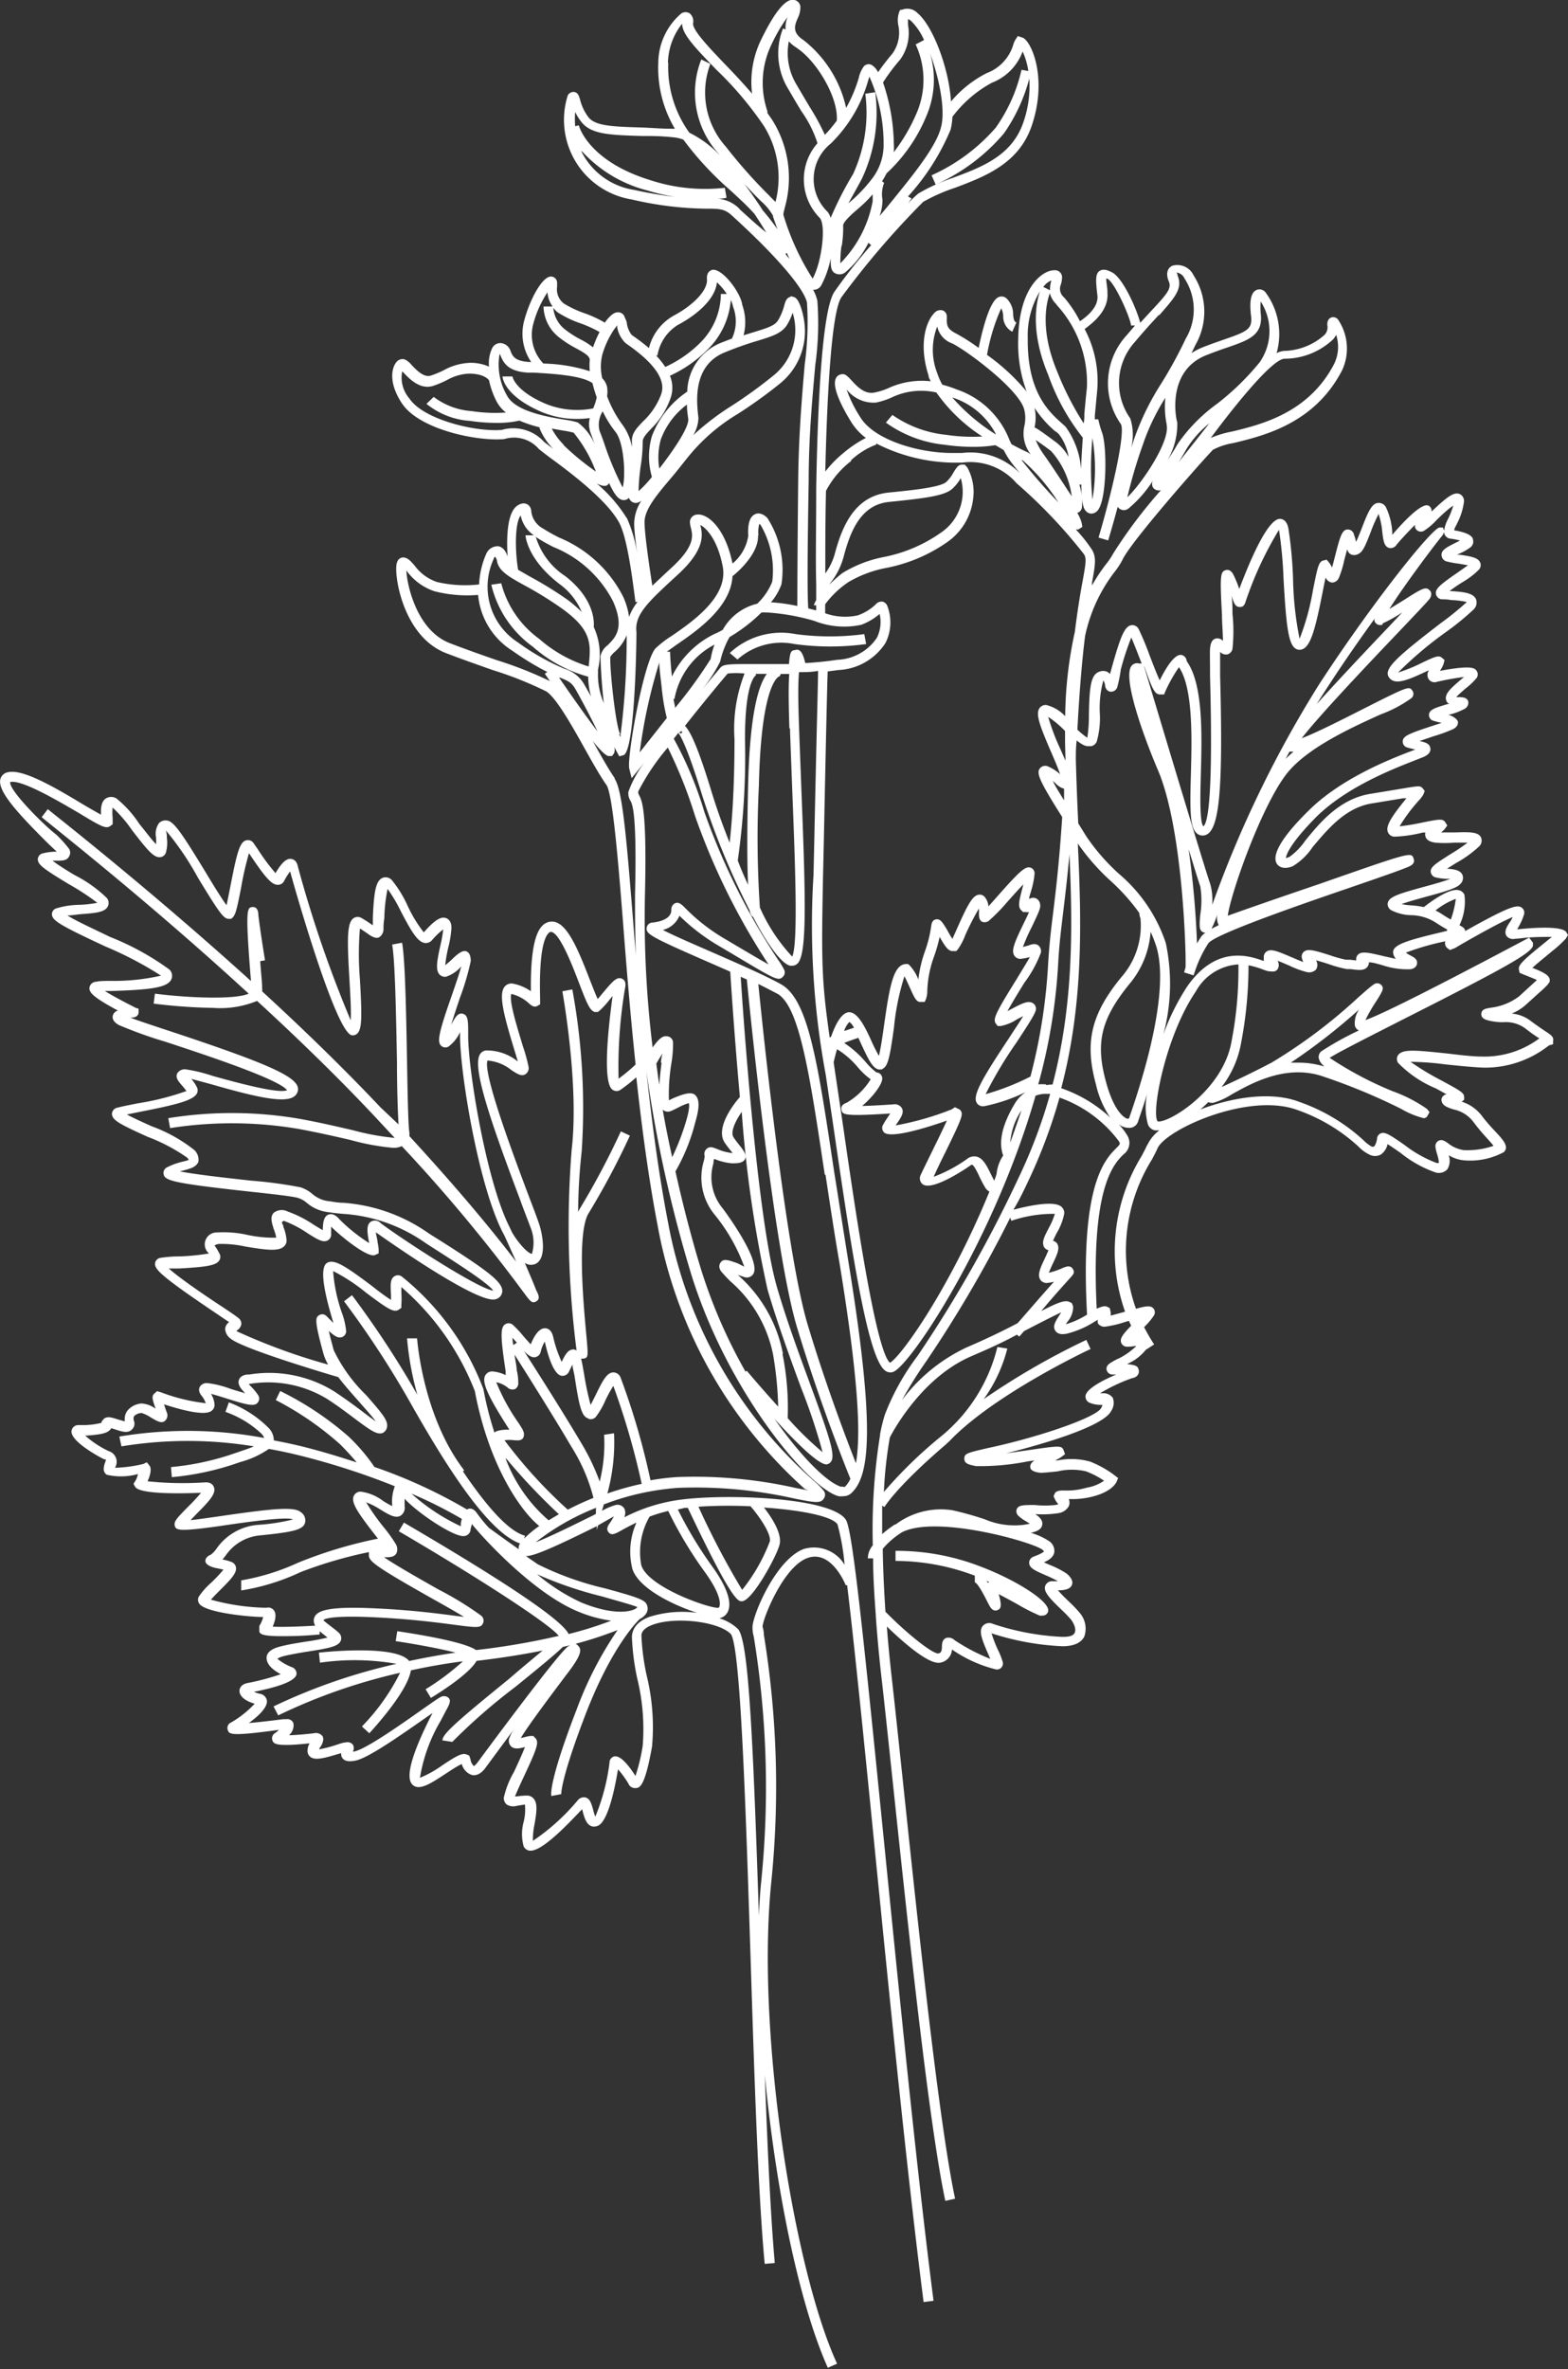<svg xmlns="http://www.w3.org/2000/svg" viewBox="0 0 110.52 166.89"><rect x="0" y="0" width="110.52" height="166.89" fill="#333333" stroke="none"/><defs><style>.cls-1{fill:#fff;}</style></defs><title>קופטיס סיני</title><g id="Layer_2" data-name="Layer 2"><g id="Expended"><path class="cls-1" d="M56,45.37a18.55,18.55,0,0,0,5.05,0l-.13-.7a18.2,18.2,0,0,1-4.84,0A5.3,5.3,0,0,0,51.44,46l.54.46A4.63,4.63,0,0,1,56,45.37Z"/><path class="cls-1" d="M63.12,109.25l0,.71A15.81,15.81,0,0,1,68.71,111v.47c.21.06.64.88.84,1.28l.15.29c.09.17.28.53.62.38.16-.07.36-.17.07-1.12.39.2.92.49,1.32.71a13.66,13.66,0,0,0,1.57.8.68.68,0,0,0,.21,0,.4.4,0,0,0,.38-.26c.25-.7-2.34-2.28-4.72-3.18A16.33,16.33,0,0,0,63.12,109.25Zm6.6,2.19-.09.06-.09-.13Z"/><path class="cls-1" d="M9.56,104.29l-.15.24.11.2c.31.58,3.64.47,4.65.43a13.46,13.46,0,0,1-.93,1c-.75.77-1,1-.92,1.33s.38.41,3.26,0c1.62-.24,4.64-.68,5.07-.45h0a14,14,0,0,1-2.47.38,3.94,3.94,0,0,0-2.93,1.69,1.77,1.77,0,0,1-.39.41c-.27.11-.4.28-.38.48s.35.39.79.47l.48.1a9.82,9.82,0,0,1-.85.91,5.29,5.29,0,0,0-.89,1,.47.47,0,0,0,.05.51c.47.62,3.52.92,4.49.92h0a2.25,2.25,0,0,1-.27.63l0,.42c.08.14.18.3,1.54.3.61,0,1.48,0,2.71-.12l0-.23c.14.12.29.24.43.35l.12.1a14.76,14.76,0,0,1-1.49.28c-.62.1-1.26.2-1.8.34-.24.06-1,.25-1,.81,0,.39.31.78,1,1.15a16.94,16.94,0,0,1-2.33.62c-.53.1-.58.45-.58.55,0,.44.51.75,1.07.91a7.19,7.19,0,0,1-1.66,1.32.42.42,0,0,0-.24.52c.11.32.17.47,3.61,0a1.93,1.93,0,0,1-.26.22.43.43,0,0,0-.2.52c.09.23.18.47,2.62.21a1.07,1.07,0,0,0-.14.61.51.51,0,0,0,.23.37c.34.22.92.07,1.83-.2l.31-.09a.49.49,0,0,0,.1.37c.2.25.57.22.89.16.89-.17,3-1.65,5.15-3.15l.3-.21-.11.21c-1.37,2.7-1.81,4.33-1.32,4.83s1.36-.11,2.49-.85c.31-.2.71-.47,1-.59a1.1,1.1,0,0,0,.71.77c.23.05.58,0,.94-.48l2-2.71a2.7,2.7,0,0,0-.26.5A.57.57,0,0,0,36,123c.24.26.63.17,1,.07-.17.46-.53,1.23-.77,1.75a6.44,6.44,0,0,0-.72,1.82.61.61,0,0,0,.19.47.88.88,0,0,0,.74.1l.56-.09a3.6,3.6,0,0,1-.09,1.22,3.28,3.28,0,0,0,0,1.73.54.54,0,0,0,.42.3c.91.11,3-2.2,3.7-2.92l.05.19c.12.45.33,1.21,1,1,.8-.21,1.3-2.92,1.48-4a6.86,6.86,0,0,1,.73,1,.5.5,0,0,0,.53.32c.33,0,.67-.31,1.14-2.93a15.31,15.31,0,0,0-.38-5,16.36,16.36,0,0,1-.37-2.81c0-.3.26-.56.76-.75,1.58-.61,4.68-.25,5.54.64.69.87,1.06,12.46,1.39,22.69.26,8.2.53,16.69,1,21.68l.71-.06c-.29-3.26-.51-8-.7-13.23.75,7.9,2.4,16.06,4.44,20.61l.65-.29C56,160,53.3,143.45,54.35,132.72a66.51,66.51,0,0,0-.51-17.56c0-.3-.08-.5-.09-.57,0-.51,1.44-4.2,3.15-4.83s2.7,1.89,2.71,1.91l.1,0c.52,4.29,1.22,11.27,1.94,18.5,1.07,10.75,2.29,22.93,3.45,32l.7-.09c-1.16-9-2.37-21.19-3.45-31.94-1.47-14.67-2.25-22.36-2.73-23.08-1-1.53-8-1.84-11.44-1.44A12.07,12.07,0,0,0,44,106.89a.73.73,0,0,0,0-.63.57.57,0,0,0-.57-.25,4.46,4.46,0,0,0-1,.42l.13-.45a18.15,18.15,0,0,1,5.29-1.17,31.79,31.79,0,0,1,8.12.75c1.45.29,1.88.37,2.1,0a.46.46,0,0,0,0-.53,5.37,5.37,0,0,0-.74-.74A32,32,0,0,1,47.1,86.18c-.66-3.38-1.15-7.09-1.54-10.72a94.65,94.65,0,0,0,3.11,14.14c2.52,8.29,8.27,15.21,10.43,15.8a1.28,1.28,0,0,0,.34,0,.81.81,0,0,0,.56-.21c1.28-1.17,1.74-4.4-.2-16.31-.37-2.29-.69-4.39-1-6.3-1.17-7.8-1.82-12.1-3.71-13.22-1-.57-2.93-1.42-4.83-2.25-1.26-.55-2.75-1.19-3.54-1.6a1.69,1.69,0,0,0,1.17-1,14.09,14.09,0,0,0,2.84,2.16l.81.48c3,1.79,3.31,2,3.63,1.67a.43.43,0,0,0,.1-.51,5.53,5.53,0,0,0-.43-.7,47.26,47.26,0,0,1-5.2-10.43,25.92,25.92,0,0,0-2.15-5.14l.32-.41c.16.2.63,1,1.62,4.2a54.07,54.07,0,0,0,3.4,8.28c.08.37.17.44.25.48,1,1.93,2,3.3,2.61,3.44l.14,0a.54.54,0,0,0,.4-.17c.67-.72.55-4.73.25-12.36-.05-1.39-.11-2.84-.16-4.31-.07-1.94-.07-3.12,0-3.84.43,0,.88,0,1.34-.09,0,.92-.1,4-.26,11.74l-.06,2.64a57.36,57.36,0,0,0,.86,14.06l.54,3.64c1.41,9.69,2.5,16.6,3.72,17.26a.61.61,0,0,0,.29.08.58.58,0,0,0,.24-.05c1.26-.57,7.08-9.3,10-19.44a1.92,1.92,0,0,1,.76-.13c.09,0,.18,0,.27,0A36.4,36.4,0,0,1,71.78,83a91.51,91.51,0,0,1-7.1,12.51,16.92,16.92,0,0,0-2.32,4.17,12.91,12.91,0,0,0-.33,1.36l0,.07h0a41.75,41.75,0,0,0-.51,7.75,1.43,1.43,0,0,0-.35.92l.37,0c0,1.28.09,2.63.19,4l0,0,0,.05c.1,1.41.23,2.86.4,4.33.23,2,.52,4.77.85,7.88,1.06,10,2.5,23.6,3.65,29l.69-.15c-1.14-5.37-2.58-19-3.63-28.94-.33-3.11-.62-5.87-.85-7.89q-.2-1.77-.33-3.48c1.21,1.17,2.95,2.68,3.75,2.55a1,1,0,0,0,.84-.93,9.36,9.36,0,0,0,3.13,1.41.49.49,0,0,0,.26-.06.43.43,0,0,0,.19-.46,4.83,4.83,0,0,0-.31-.8,8.68,8.68,0,0,1-.48-1.23,18.71,18.71,0,0,0,5,.91c.78,0,1.31-.23,1.54-.69a1.71,1.71,0,0,0-.35-1.69,8.89,8.89,0,0,0-.73-.76c-.22-.21-.57-.55-.78-.8.54,0,.91-.1,1-.43s-.27-.66-.42-.77a6.66,6.66,0,0,0-1.16-.59l-.41-.18c.34-.15.66-.35.73-.7a.83.83,0,0,0-.3-.75,4.75,4.75,0,0,0-1.35-.63c.4-.09.74-.23.8-.55s-.18-.56-.49-.77a7.15,7.15,0,0,0,1.59-.06,1,1,0,0,0,.77-.49.62.62,0,0,0,0-.51,5.83,5.83,0,0,0,1.45-.12c1.55-.33,1.88-1,1.93-1.11l.1-.25-.21-.16a7.19,7.19,0,0,0-1.77-1,4.94,4.94,0,0,0-2.28-.08l-.17,0a4.49,4.49,0,0,0,.41-.23l.28-.21-.1-.27c-.13-.36-.32-.33-2.57,0l-1.48.21c1.82-.45,6.84-1.8,7.41-3a1,1,0,0,0,.1-.92.83.83,0,0,0-.75-.31h-.14a11.88,11.88,0,0,1,2.27-1.07c.12,0,.5-.15.46-.51s-.23-.4-.83-.48a3.45,3.45,0,0,0,1.32-1l.59-.38c-.27-.41-.5-.82-.71-1.22a4.82,4.82,0,0,0,.68-.8.43.43,0,0,0,0-.49c-.18-.23-.46-.23-1.25,0a12.17,12.17,0,0,1,1.13-10.53c.17-.32.3-.57.38-.76.56-1.33,6.43-4,9.88-2.71a12.4,12.4,0,0,1,4.28,2.56,2.74,2.74,0,0,0,.81.59.87.87,0,0,0,.75,0,1.16,1.16,0,0,0,.5-.75c.25.15.62.41.91.61a8.25,8.25,0,0,0,2.49,1.39.83.83,0,0,0,.81-.22,1.13,1.13,0,0,0,.1-1,2.52,2.52,0,0,0,1.07.36,5,5,0,0,0,2.82-.58c.37-.37,0-.81-.62-1.47a13.35,13.35,0,0,1-.87-1,2.86,2.86,0,0,0-1.48-1.08h0l.17-.14v-.19c0-.3-.27-.44-1.57-1.15a18.78,18.78,0,0,1-2.21-1.33,20.83,20.83,0,0,1,2.45.18c.85.09,1.81.19,2.67.23a7.26,7.26,0,0,0,4.46-1.43l.19-.14.28-.08,0-.23c.06-.28-.14-.42-.54-.68-.24-.16-.58-.39-1-.7a2.55,2.55,0,0,0-1.38-.55,3.29,3.29,0,0,0,1-.62l.94-.85a8.09,8.09,0,0,0,.6-.57l.14-.2,0-.18c-.07-.28-.38-.47-1.22-.8.34-.32,1-.84,1.36-1.15a8.41,8.41,0,0,0,1-.91l.15-.25-.12-.2c-.29-.49-2.63-.29-3.46-.2l.09-.17a4.07,4.07,0,0,0,.39-.88.43.43,0,0,0-.15-.47c-.31-.24-.81-.15-4,1.64,0-.2-.19-.3-.4-.41a3.81,3.81,0,0,0,.35-2.15.58.58,0,0,0-.4-.32c-.65-.16-1.94.78-2.46,1.19l0,0a6.25,6.25,0,0,0-.88-.12,4.48,4.48,0,0,1-.69-.09c.45-.17,1.19-.37,1.73-.52,1.52-.41,2.21-.63,2.44-.93a.58.58,0,0,0,.12-.61c-.16-.35-.61-.4-1.14-.44H102l.64-.4a8.13,8.13,0,0,0,1.6-1.15.56.56,0,0,0,.15-.64c-.19-.41-.84-.39-1.82-.36-.37,0-.75,0-1,0a1.48,1.48,0,0,0,.27-.25l.17-.24-.13-.21c-.17-.29-.45-.23-1.61,0a15.27,15.27,0,0,1-1.62.27,11.81,11.81,0,0,1,1.33-1.79,2.41,2.41,0,0,0,.35-.46l.09-.24-.13-.17c-.17-.21-.24-.2-1.44,0l-2.18.36C94.41,56.24,93,58,92,59.22a4.62,4.62,0,0,1-1.12,1.15,1.66,1.66,0,0,0-.24.09c0-.14.14-.86,2-2.77,2.14-2.21,5.58-3.53,7-4.09l.71-.28c.14-.07.51-.24.47-.59s-.34-.43-.76-.53l1-.34a10.86,10.86,0,0,0,1.37-.5c.31-.17.35-.38.33-.52s-.31-.4-.7-.49l.07,0a4.5,4.5,0,0,0,1.11-.42.49.49,0,0,0,.25-.51c-.08-.27-.34-.29-.54-.31l-.31,0c.18-.2.5-.47.7-.64a4.7,4.7,0,0,0,.74-.71.44.44,0,0,0,0-.5c-.12-.18-.29-.43-2.59,0a2.21,2.21,0,0,0,.26-.49l.07-.27-.17-.15c-.24-.22-.53-.08-1.36.31a11.57,11.57,0,0,1-1.75.72,26.8,26.8,0,0,1,3.37-2.85,18.83,18.83,0,0,0,1.94-1.58.68.68,0,0,0,.19-.73c-.2-.48-1-.53-1.79-.58h-.08c.28-.22.68-.49,1-.68a5.55,5.55,0,0,0,1.09-.85.48.48,0,0,0,.07-.48c-.14-.34-.61-.43-1.43-.55l-.2,0,.23-.11a3.62,3.62,0,0,0,.72-.42.5.5,0,0,0,.17-.54c0-.13-.15-.46-1.32-.65,0-.13.14-.34.21-.5a4.52,4.52,0,0,0,.47-1.47.53.53,0,0,0-.28-.58c-.42-.19-.91.2-2,1.23a.4.4,0,0,0-.21-.42c-.5-.25-1.94,1.33-2.56,2.06l0-.22a4.65,4.65,0,0,0-.44-1.72.56.56,0,0,0-.53-.31c-.48,0-.76.7-1.21,1.87-.11.27-.25.63-.37.88a2.57,2.57,0,0,0-.14-.49A.45.45,0,0,0,95,37.3c-.41,0-.55.49-.93,2-.06.22-.12.47-.18.68a2.24,2.24,0,0,0-.2-.34l-.18-.21-.22.05c-.34.08-.41.4-.75,2.11A17.12,17.12,0,0,1,91.6,45a23.42,23.42,0,0,1-.46-4.22,29.61,29.61,0,0,0-.33-3.57c-.11-.53-.38-.65-.59-.66h0c-.93,0-2.29,3.4-2.87,4.94a8.5,8.5,0,0,0-.41-1c-.18-.36-.41-.36-.53-.33-.4.1-.43.4-.28,3.14,0,.61.07,1.38.07,1.85a.53.53,0,0,0-.54-.16c-.32.11-.35.52-.37.69s0,.95,0,2c.18,6.64,0,10.18-.47,10.53-.27-.26-.22-2.21-.18-3.64.08-2.85.17-6.38-1-8a.46.46,0,0,0-.36-.43c-.53-.1-1.19,1.09-1.54,1.79-.21-.46-.5-1.21-.71-1.76a19.73,19.73,0,0,0-.76-1.83.5.5,0,0,0-.51-.3c-.49.06-.78.79-1.4,3l-.12.44a.69.69,0,0,0-.19-.15.71.71,0,0,0-.59,0c-.62.22-.67,1.27-.71,3a10.43,10.43,0,0,1-.11,1.64,4.83,4.83,0,0,1-.7-.57c.15-2.83.34-5,.54-6.58a11.16,11.16,0,0,1,2.08-4.53,5.25,5.25,0,0,0,.56-.86c.58-1.26,5.58-6.93,6.38-7.75a4.81,4.81,0,0,1,1.44-.47c2.15-.52,5.75-1.38,7.68-5.17a3.64,3.64,0,0,0-.31-3.53.43.43,0,0,0-.51-.13c-.29.14-.25.5-.23.63a.77.77,0,0,1-.21.58,4.43,4.43,0,0,1-2.86,1.13,1.4,1.4,0,0,0-.52.16,4.94,4.94,0,0,0-.77-4.27.54.54,0,0,0-.63-.19c-.4.17-.53.75-.4,1.84.11.93-.27,1.09-1.88,1.65-.42.15-.91.31-1.46.53a4.47,4.47,0,0,0-.86.44l.28-.58a4.71,4.71,0,0,0-.08-4.82l-.09-.16a1.27,1.27,0,0,0-1.46-.6c-.14.06-.57.34-.24,1.12.2.48-.15.89-1.19,2l-.83.9c-.26-1-1.23-3.18-2-3.56-.22-.11-.58-.29-.87-.09s-.28.63-.15,1.72c.1.83-.78,1.52-1.23,1.82A8.37,8.37,0,0,0,75,20.95a.78.78,0,0,1-.22-.92,1.85,1.85,0,0,0,.08-.51.5.5,0,0,0-.57-.48c-.8,0-2.48,1.2-2.52,4.86a9.67,9.67,0,0,0,.59,3.68A14.6,14.6,0,0,0,69.57,25h0a13.71,13.71,0,0,1,1-3.28,1.27,1.27,0,0,1,.14.54,1.21,1.21,0,0,0,.64,1.11l.29-.65c-.15-.07-.19-.18-.23-.55A1.54,1.54,0,0,0,70.92,21a.52.52,0,0,0-.51-.08c-.6.22-1.1,2-1.43,3.59a13.69,13.69,0,0,0-1.56-1c-.65-.32-.67-.58-.69-.94a2.46,2.46,0,0,0,0-.36.45.45,0,0,0-.31-.35.59.59,0,0,0-.6.23c-.46.48-1.13,2-.37,4.37,0,.14.09.27.15.4a5.65,5.65,0,0,0-3,.49,4.62,4.62,0,0,1-1,.31c-.68.11-1.19-.44-1.56-.84s-.5-.52-.8-.44a.5.5,0,0,0-.34.31c-.27.68.59,2.23,1.13,3.09a4,4,0,0,0,1,1.07,8.37,8.37,0,0,0-1.58,1.06,8.08,8.08,0,0,0-1.28,1.31c.13-5.6.45-11.24,1.13-12.27a59.54,59.54,0,0,1,5.77-6.73,12.5,12.5,0,0,1,2.27-1c2.09-.79,4.47-1.69,5.38-4.36,1.13-3.32,0-5.91-.62-6.2l-.36-.12-.17.26a1.61,1.61,0,0,0-.15.35,3.08,3.08,0,0,1-1.87,2,8.09,8.09,0,0,0-2.52,2C66.89,4.8,65.75,1.83,64.68.93A1,1,0,0,0,63.57.69l-.11,0-.06.1a1.76,1.76,0,0,0-.08,1,2.51,2.51,0,0,1-.43,2,16.43,16.43,0,0,0-1,1.3,1.22,1.22,0,0,0-.48-.53.47.47,0,0,0-.51.1,2.06,2.06,0,0,0-.37.83,10.3,10.3,0,0,1-.89,2.11,8.36,8.36,0,0,0-3-4.77c-.86-.56-.62-1.08-.37-1.64A1.66,1.66,0,0,0,56.41.6.53.53,0,0,0,56,0c-.58-.15-1.36.77-2.32,2.73a6.81,6.81,0,0,0-.67,3.87c-.65-.76-1.34-1.49-2-2.17C50,3.37,48.81,2.13,48.85,1.65a.72.72,0,0,0-.24-.71.55.55,0,0,0-.58,0,4.61,4.61,0,0,0-1.63,3.49,8.37,8.37,0,0,0,1.17,4.64H47.4c-.82,0-1.55-.07-2.21-.09-2-.06-3.24-.1-3.72-.73A3.45,3.45,0,0,1,40.88,7c-.07-.24-.14-.48-.41-.52a.45.45,0,0,0-.45.24,5.68,5.68,0,0,0,4.5,7.33,24.07,24.07,0,0,0,5.2.65c1,0,1.37,0,1.92.53,3.13,2.85,5,5.06,5.24,6.08a21.9,21.9,0,0,1-.16,4.37c-.19,2.21-.43,5-.46,8.19-.05,4.88-.06,7.75-.06,8.82a12.19,12.19,0,0,0-1.86-.26,4.1,4.1,0,0,0,.74-1.27,6.74,6.74,0,0,0-1-4.68c-.4-.39-.72-.33-.87-.25-.48.22-.5,1-.47,1.53a3.16,3.16,0,0,1-1.11,1.94c-.5-2.48-1.75-3.55-2.51-3.45a.53.53,0,0,0-.49.56,2.12,2.12,0,0,0,.07.39c.13.53.3,1.25-1.33,2.76l-.24.22c-.43.4-.8.75-1.15,1.08-.17-1.08-.53-3.45-.55-4.44s1-2.11,2.1-3.42c.39-.47.79-1,1.17-1.45A13.21,13.21,0,0,1,52,29.16,33.21,33.21,0,0,0,55,27a4.73,4.73,0,0,0,1.68-4.39c-.08-.56-.33-1.52-.68-1.67l-.22-.07-.15.07c-.21.1-.28.31-.36.61a4.05,4.05,0,0,1-.42,1c-.23.38-.68.53-1.66.83l-.78.24a3.63,3.63,0,0,0-.09-2.13C52.22,20.65,51,19,50.27,19c-.08,0-.49.09-.44.68.06.75-.92,1.8-2.37,2.57a3.63,3.63,0,0,0-1.72,2.27,13,13,0,0,0-1.07-.82l-.15-.11a1.77,1.77,0,0,1-.33-.76c0-.17-.1-.34-.16-.49a.48.48,0,0,0-.49-.34c-.29,0-.61.3-.91.73a8,8,0,0,0-1.42-.66,7.37,7.37,0,0,1-1.47-.69,1.26,1.26,0,0,1-.48-1.12,2.36,2.36,0,0,0,0-.42.44.44,0,0,0-.42-.36h0c-.63,0-1.5,1.63-1.89,3.1a3.54,3.54,0,0,0,.49,2.92h-.14c-1-.06-1.16-.4-1.3-.73a.81.81,0,0,0-.67-.6.65.65,0,0,0-.62.32,2.42,2.42,0,0,0-.24,1.34,3.14,3.14,0,0,0-1.35-.27h0a4.13,4.13,0,0,0-1.84.52,6.6,6.6,0,0,1-.92.38c-.5.15-1-.39-1.35-.75a1.4,1.4,0,0,0-.48-.39.55.55,0,0,0-.62.23c-.3.39-.54,1.43.43,2.88,1.25,1.86,5.38,2.68,7.21,2.5a2.31,2.31,0,0,1,2.44.71c.29.23.65.51,1.12.85,2.4,1.77,3.88,3.17,4.51,4.29s1,4.39,1.17,5.62l.15,0a3.72,3.72,0,0,0-.6,1.06,5.07,5.07,0,0,0-.42-1.43,8.84,8.84,0,0,0-4.51-4.16,12.29,12.29,0,0,1-1.12-.63,1.58,1.58,0,0,1-.84-1.19c0-.18-.1-.59-.58-.59h0a.94.94,0,0,0-.63.38c-.53.69-.53,2.31-.46,3.38-.16-.54-.45-.71-.67-.74a.88.88,0,0,0-.84.54,6,6,0,0,0-.5,2.15A8.74,8.74,0,0,1,30.8,41a3.25,3.25,0,0,1-1.57-1.15c-.27-.31-.48-.56-.79-.58-.07,0-.38,0-.48.43-.2.87.47,5.15,3.48,6.31,1.17.45,2.29.84,3.31,1.2a25.61,25.61,0,0,1,3.74,1.49c.7.42,1.84,2.45,2.75,4.08.56,1,1.08,1.92,1.5,2.51s.79,4.81,1.17,9.63c.23,3,.51,6.46.89,10.07a12.71,12.71,0,0,1-1.2,1,33.3,33.3,0,0,1,.46-6.4c.07-.32,0-.54-.21-.64-.37-.18-.68.19-1.36,1l-.36.43c-.15-.32-.37-.89-.56-1.37-.89-2.31-1.66-4.09-2.67-4.09h0a.94.94,0,0,0-.68.3c-.57.58-.83,2.09-.8,4.61a3.27,3.27,0,0,0-1.23-.53.62.62,0,0,0-.6.18c-.45.5-.15,1.82.64,4.4.1.33.2.65.27.9l0,0A3.46,3.46,0,0,0,34.24,74a.59.59,0,0,0-.42.29c-.52.89.64,4.4,2.82,10.17.36,1,.65,1.71.75,2a2.77,2.77,0,0,1,.1,1.87s-.34,0-1.12-1.08a4.77,4.77,0,0,1-.29-.46l-.18-.38h0C34.25,83.14,32.95,75.1,33,72.82c0-.87,0-1.29-.36-1.4s-.56.25-.84.77v0c.18-.59.42-1.31.61-1.88a18,18,0,0,0,.77-2.6c0-.13,0-.52-.26-.67s-.61.11-1,.48a5.21,5.21,0,0,1-.54.47,10.33,10.33,0,0,1,.22-1.26,7.27,7.27,0,0,0,.22-1.37c0-.45-.21-.62-.37-.68-.37-.14-.81.13-1.58,1a9.32,9.32,0,0,1-1.11-1.81A8.33,8.33,0,0,0,27.62,62a.59.59,0,0,0-.65-.16c-.49.2-.61,1-.69,2.79,0,.23,0,.42,0,.56h0a9,9,0,0,0-.8-.52.52.52,0,0,0-.54,0c-.49.31-.48,1.43-.31,4.34.06,1,.13,2.21.09,2.87A85.24,85.24,0,0,1,21,61.06c-.08-.43-.32-.53-.46-.55s-.5-.08-1.12,1a14.71,14.71,0,0,1-1.26-1.7l-.27-.39a.49.49,0,0,0-.51-.23c-.47.1-.66.77-1.13,3.19-.09.46-.2,1-.28,1.39-.37-.5-1-1.53-1.48-2.33-1.7-2.79-2.26-3.61-2.74-3.64a.65.65,0,0,0-.54.18A1.31,1.31,0,0,0,11,59a4.5,4.5,0,0,1,0,.47c-.32-.32-.82-1-1.18-1.43a7.67,7.67,0,0,0-1.61-1.79.7.7,0,0,0-.75,0c-.33.22-.36.69-.34,1.14-.33-.18-.82-.46-1.26-.72C3.58,55.29,1.56,54.17.56,54.4a.67.67,0,0,0-.53.47c-.22.79,1,2.21,3.37,4.56L4,60h0a3.75,3.75,0,0,0-1,.12.44.44,0,0,0-.33.36c-.05.41.37.71,2.19,1.81a17.34,17.34,0,0,1,2,1.31,8.86,8.86,0,0,1-1.22.14A5.83,5.83,0,0,0,3.94,64a.43.43,0,0,0-.28.39c0,.45.52.77,3.78,2.29a25.38,25.38,0,0,1,3.91,2.05,14.94,14.94,0,0,1-3.46.37c-.49,0-.89,0-1.1.06a.49.49,0,0,0-.48.38c-.06.36.22.69,2,1.65a.5.5,0,0,0-.36.36c-.08.36.29.58.43.66a30.48,30.48,0,0,0,3.29,1.18c2.61.86,8,2.63,8.56,3.41-.62.29-3.94-.65-5.22-1a11.18,11.18,0,0,0-1.92-.47.62.62,0,0,0-.6.29c-.14.3.09.56.33.84a3.85,3.85,0,0,1,.32.4,19,19,0,0,1-3.4.86c-.62.12-1.16.23-1.46.31a.47.47,0,0,0-.39.42c0,.44.45.7,2.51,1.63a12.68,12.68,0,0,1,2.79,1.47,1.25,1.25,0,0,1,.12.16,4,4,0,0,1-.42.12,4.76,4.76,0,0,0-1.11.4.44.44,0,0,0-.25.48c.09.47.67.64,6.13,1.24,1.5.16,3,.33,3.35.44a1.74,1.74,0,0,1,.63.36,2.82,2.82,0,0,0,1.58.65c.3.05.61.08.94.11A11.32,11.32,0,0,1,30,87.57c1.54,1,4.31,2.71,4.77,3.35-1.12-.13-6.87-3.92-7.94-4.76a.56.56,0,0,0-.67-.11c-.35.21-.29.72-.14,1.52a12,12,0,0,1-2.08-1.66c-.11-.13-.42-.48-.78-.35s-.39.6-.41,1.05c0,0,0,0,0,.05-.18-.1-.42-.25-.62-.37a8.19,8.19,0,0,0-1.84-.94.92.92,0,0,0-1,.09c-.27.29-.13.7,0,1.13a3.26,3.26,0,0,1,.18.62,8.88,8.88,0,0,1-2-.19,7.63,7.63,0,0,0-2.16-.18.84.84,0,0,0-.58,1.48v0a15.28,15.28,0,0,1-2.15.21c-.54,0-1,.06-1.27.1a.44.44,0,0,0-.37.34c-.09.43.28.87,4.34,3.6l.87.59a.63.63,0,0,0-.28.47.9.9,0,0,0,.4.7c.85.71,6.88,2.5,7.57,2.7h0c.45.59,1,1.2,1.5,1.77s.89,1,1.15,1.35c-.23-.15-.53-.38-.82-.6-.55-.42-1.24-.93-2.11-1.51a8.71,8.71,0,0,0-6-1.19h-.1c-.13,0-.51.06-.62.38s.14.62.44.94l-1-.3a6.92,6.92,0,0,0-1.69-.42.57.57,0,0,0-.51.27c-.12.25,0,.47.16.66a1.63,1.63,0,0,1,.26.49,12.89,12.89,0,0,1-3.13-.76L11.07,98l-.18.16c-.21.18-.17.38.08,1.08a1.83,1.83,0,0,0-1-.37,1.41,1.41,0,0,0-1,.52,1,1,0,0,0-.17.74L8.33,100c-.43-.14-.74-.25-1-.06l-.17.2v.09a5.45,5.45,0,0,1-1.12.16l-.54,0a.48.48,0,0,0-.46.42c-.08.74,2.06,1.89,2.33,2l.1,0a1.15,1.15,0,0,1-.06.21,1.43,1.43,0,0,0-.1.48.46.46,0,0,0,.22.39,4.42,4.42,0,0,0,2.19-.05A1.37,1.37,0,0,1,9.56,104.29Zm36.22,2.55a11.06,11.06,0,0,1,1.32-.4,28.63,28.63,0,0,0,2.52,4.22c1.29,1.75,1.13,2.4,1.09,2.51s-.07.09-.09.09c-.59.06-4.94-1.44-5.42-3A5,5,0,0,1,45.78,106.85Zm7.11-.74c.68.77,1.49,2,1.37,2.49A12.67,12.67,0,0,1,52.31,112a56.73,56.73,0,0,1-3.08-5.86A33.48,33.48,0,0,1,52.89,106.11Zm-4.62.12.21,0c2.92,6.16,3.48,6.58,3.77,6.58h.07c.75-.09,2.45-3.23,2.63-4s-.54-1.88-1.1-2.6c2.54.17,4.79.6,5.18,1.18a16,16,0,0,1,.5,2.85,2.52,2.52,0,0,0-2.88-1.11c-2,.76-3.64,4.75-3.61,5.53,0,.09,0,.31.09.65a65.81,65.81,0,0,1,.51,17.38c-.07.72-.12,1.5-.15,2.29-.43-13.12-.75-19.45-1.48-20.22A3.31,3.31,0,0,0,50.7,114h0a.84.84,0,0,0,.63-.53c.26-.68-.15-1.78-1.18-3.19a28.31,28.31,0,0,1-2.37-3.94Zm-5,.6a4.12,4.12,0,0,1-.3.49c-.09.13-.28.4-.07.64s.46.1.9-.14c.26-.15.62-.34,1.06-.55a5,5,0,0,0-.29,3.25c.43,1.38,2.85,2.55,4.57,3.11a7.68,7.68,0,0,0-3.39.29c-1,.38-1.2,1-1.21,1.4a16.73,16.73,0,0,0,.38,2.95,14.91,14.91,0,0,1,.38,4.73,12.9,12.9,0,0,1-.51,2.12c-.32-.51-1-1.48-1.49-1.38a.45.45,0,0,0-.34.46,14.78,14.78,0,0,1-1,3.79,4,4,0,0,1-.15-.48c-.12-.43-.22-.81-.56-.88a.56.56,0,0,0-.55.23,15.1,15.1,0,0,1-3.14,2.83,5.4,5.4,0,0,1,.12-1.19c.13-.77.24-1.44-.07-1.79a.61.61,0,0,0-.48-.21h0a5.36,5.36,0,0,0-.71.06H36.3c.11-.29.4-.92.62-1.39.94-2,1.06-2.39.85-2.68l-.18-.19-.21,0a3.84,3.84,0,0,0-.46.1l-.21.05c.45-.8,2.34-3.3,3.09-4.3l.34-.45c.82-1.1.86-1.47.64-1.72s-.33-.24-.72,0c-.62.34-6.38,8.16-6.44,8.24s-.21.2-.21.21a.78.78,0,0,1-.25-.5l-.09-.25-.17-.07c-.33-.14-.74.11-1.7.74a7.84,7.84,0,0,1-1.6.9,11.45,11.45,0,0,1,1.45-4c.13-.25.25-.47.34-.65.3-.54.43-.79.21-1a.5.5,0,0,0-.61,0c-.14.07-.48.31-1.18.8-1.32.93-4.05,2.87-4.87,3h-.07a.48.48,0,0,0,0-.49.5.5,0,0,0-.52-.15c-.18,0-.45.11-.74.2a8.08,8.08,0,0,1-1.11.28c0-.08.08-.16.12-.22s.27-.46.11-.71a.6.6,0,0,0-.61-.2c-.67.08-1.3.13-1.75.14a.92.92,0,0,0,.31-.85.45.45,0,0,0-.5-.28l-.23,0c-1.16.15-1.92.23-2.41.27.62-.45,1.34-1.09,1.27-1.59a.58.58,0,0,0-.49-.47,2.11,2.11,0,0,1-.42-.14c1.93-.38,2.93-.8,3-1.24a.48.48,0,0,0-.34-.5,3.75,3.75,0,0,1-1-.58s.08-.11.5-.21,1.13-.23,1.73-.32c1.45-.23,2.09-.35,2.24-.78a.51.51,0,0,0-.15-.53,4.59,4.59,0,0,0-.4-.33c-.18-.14-.62-.47-.67-.54s.38-.34,3.07-.24,4.81.37,6.16.55c1.53.2,1.85.24,2-.1a.45.45,0,0,0-.12-.54,22.73,22.73,0,0,0-3-1.84c-1.27-.72-3.06-1.73-3.85-2.28h.1c.29,0,.61,0,.77-.27a.72.72,0,0,0-.07-.7,10.74,10.74,0,0,0-.82-1.14,15.18,15.18,0,0,1-1.24-1.76,5.34,5.34,0,0,1,1,.51c.59.36,1.06.65,1.43.43a.66.66,0,0,0,.28-.66c0-.21,0-.39,0-.53.92,1,3.36,2.63,4.13,2.63h0a.5.5,0,0,0,.51-.38c0-.14.06-.28.09-.41v0h0l0-.07c.94,1.17,4.44,4.92,7.48,6.17a9.31,9.31,0,0,0,2.35.65,25.93,25.93,0,0,1-3,.94c-.31-.65-2.24-2.37-11.61-7.85l-.36.61c5.14,3,10.62,6.5,11.27,7.37l0,0a51.22,51.22,0,0,1-5.83,1c-.71-.51-3.35-1-5.55-1.33l-.11.7c1.51.23,3.18.54,4.22.81-1.15.17-2.24.37-3.27.59-.78-1-4.64-.77-6.36-.59l.07.71a17,17,0,0,1,5.4.08,40.67,40.67,0,0,0-8.67,3l.33.63a40.07,40.07,0,0,1,8.59-3,14.84,14.84,0,0,1-2.69,3.78l.52.48c.49-.53,2.71-3,2.93-4.43,1.14-.25,2.37-.47,3.67-.64A17.46,17.46,0,0,1,30,119l.37.61c.47-.28,2.69-1.66,3.22-2.61,1.8-.21,3.34-.46,4.66-.73-.7.59-1.58,1.31-2.37,2-3.83,3.11-4.67,3.88-4.7,4.33l.7.11a41,41,0,0,1,4.45-3.88c1.76-1.43,2.81-2.29,3.34-2.81a26.91,26.91,0,0,0,3.86-1.19,25.45,25.45,0,0,0-2.88,5.58c-1.9,4.91-1.82,5.95-1.79,6.11l.7-.13s-.07-1,1.75-5.72c1.9-4.89,3.77-6.61,3.79-6.62l0,0a1.18,1.18,0,0,0,.4-.32.65.65,0,0,0,0-.83c-.24-.27-1-.5-2.83-1a21.63,21.63,0,0,1-4.76-1.7l-.84-.58c.53,0,1.71-.48,5-2.11h0l0,.27.09-.33ZM29,105.22A31,31,0,0,1,32.55,107l-.07.3,0,.22A14.24,14.24,0,0,1,29,105.22Zm12,7.68a13.49,13.49,0,0,1-3.14-2,27.07,27.07,0,0,0,4.57,1.56c1,.29,2.31.65,2.49.75C44.81,113.45,43.55,113.94,41,112.9Zm1-6.25-.25.13c-1.06.52-3,1.49-4,1.87a17,17,0,0,1,4.26-2.43Zm-6.32-3.9a44.11,44.11,0,0,0,3.71,3.92l-.72.43A10.65,10.65,0,0,1,35.64,102.75Zm1.19-2-.3-.48a14.05,14.05,0,0,1-1.59-2.9,1.91,1.91,0,0,1,.79.37.5.5,0,0,0,.54.11.47.47,0,0,0,.22-.46c0-.11,0-.44-.11-.87,0-.27-.1-.67-.15-1.09.78,1.23,2.82,4.46,4,6.48a12.49,12.49,0,0,1,1.56,3.61c-.65.26-1.25.54-1.81.83a34,34,0,0,1-4.46-4.89,2.62,2.62,0,0,1,.69,0c.22,0,.47.06.62-.16A.53.53,0,0,0,36.82,100.72Zm-.7-6.46.26.3,0,0-.25.16C36.14,94.57,36.13,94.4,36.12,94.25Zm5.34,5.67a.48.48,0,0,0,.49-.15,5.61,5.61,0,0,0,.68-1.18,10,10,0,0,1,.55-1,53,53,0,0,1,2,6.9,20.49,20.49,0,0,0-2.42.68,13.58,13.58,0,0,0,.47-4.24l-.7.1a11.05,11.05,0,0,1-.31,3.3,15.67,15.67,0,0,0-1.34-2.78c-1.18-2-3.17-5.13-4-6.42.32.33.56.49.83.43a.5.5,0,0,0,.36-.41,2.44,2.44,0,0,1,.28-.68c.2.91.61,2.33,1.19,2.41a.51.51,0,0,0,.53-.33l.1-.2.13-.27c0,.23.11.56.16.9C40.83,99.1,41,99.79,41.46,99.92Zm5.12-25.08c-.08.61-.13,1.12-.16,1.55-.08-.5-.14-1-.21-1.5.15-.27.31-.52.45-.73C46.64,74.38,46.61,74.62,46.58,74.84Zm.13,3.33a.53.53,0,0,0,.52.06c.15-.06.33-.15.51-.24a3.88,3.88,0,0,1,.76-.32s.12.21-.17,1.2a17,17,0,0,1-1,2.61Q47,79.83,46.71,78.17Zm12.57,26.54c-1-.27-2.83-2.08-4.75-4.81,1.62,1.78,3.11,3.22,3.67,3.22h0a.46.46,0,0,0,.34-.22c.29-.47-.13-1.73-1.5-5.47-.79-2.14-1.68-4.57-2.33-6.81-1.37-4.73-2.36-18.85-2.55-21.85l.43.19c.13,1.31,1.85,18.9,3.54,24.51s3.72,10.57,3.76,10.66a1.83,1.83,0,0,1-.4.58S59.4,104.74,59.28,104.71Zm-4.14-9.36A9.87,9.87,0,0,0,52,89.81l0,0,.42.14a.55.55,0,0,0,.66-.18c.65-.93-2.1-4.59-2.13-4.63a3.43,3.43,0,0,1-.66-3.2c0-.11,0-.21.06-.3a4.15,4.15,0,0,0,1.23.31c.36,0,.75,0,.92-.27s-.06-.61-.38-1c-.12-.16-.27-.34-.41-.55-.26-.38.14-1.18.57-1.8a86.83,86.83,0,0,0,1.82,12.51c.66,2.27,1.55,4.71,2.34,6.86a42.25,42.25,0,0,1,1.54,4.6,22.78,22.78,0,0,1-2.46-2.4A19.32,19.32,0,0,0,55.15,95.35Zm3-12.61c.29,1.91.6,4,1,6.3,1.18,7.24,1.55,11.68,1.14,14-.64-1.63-2.11-5.47-3.4-9.76-1.55-5.14-3.18-21-3.48-24,.56.27,1,.51,1.39.71C56.36,71,57.07,75.65,58.13,82.73ZM49,57.51a47.8,47.8,0,0,0,5.17,10.43c-.56-.31-1.37-.79-2.25-1.31l-.81-.48A13.21,13.21,0,0,1,48.33,64c-.3-.3-.48-.48-.75-.37a.48.48,0,0,0-.26.47c0,.64-.83.84-1.32.89a.43.43,0,0,0-.42.36c-.06.44.21.62,4.43,2.46l1.46.64c.06.92.3,4.6.68,8.83-.25.28-1.81,2.13-1.06,3.23.15.22.31.42.44.58l.11.14h0a3.62,3.62,0,0,1-1.1-.29c-.28-.11-.52-.21-.74,0a.47.47,0,0,0-.13.5,2,2,0,0,1-.07.37,4.11,4.11,0,0,0,.79,3.78,12.75,12.75,0,0,1,2.07,3.64L52,89c-.64-.23-1-.37-1.21-.06s0,.61.17.77a7.44,7.44,0,0,0,.53.56,9.23,9.23,0,0,1,3,5.15,24.91,24.91,0,0,1,.36,3.67c-.73-.8-1.49-1.67-2.22-2.53l-.08.07a36.78,36.78,0,0,1-3.16-7.28c-.68-2.24-1.27-4.53-1.78-6.83A13.58,13.58,0,0,0,49,79.08c.32-1.07.31-1.65,0-1.94s-1,0-1.54.22l-.31.15a13.32,13.32,0,0,1,.17-2.59,8.3,8.3,0,0,0,.12-1.49A.46.46,0,0,0,47,73c-.16,0-.4-.07-1,.79A74.59,74.59,0,0,1,45.46,63c.14-6-.21-6.59-.42-7a.36.36,0,0,1-.05-.25,15.73,15.73,0,0,1,2.08-3.09A32.62,32.62,0,0,1,49,57.51Zm4.66-14.36a2.69,2.69,0,0,1,.36,0h.11a15.32,15.32,0,0,1,3.27.59,5.71,5.71,0,0,0,3.32.27A4.38,4.38,0,0,0,62,43.25a2.48,2.48,0,0,1-.2,1.69A3.52,3.52,0,0,1,59,46.48c-.78.12-1.53.19-2.24.23-.17-.72-.36-1-.67-.93s-.4,0-.48,1c-1,0-1.89,0-2.61,0-1.48,0-2,0-2.21.24,0,0-.61.72-1.43,1.71a11,11,0,0,0,1.4-2.12,6.31,6.31,0,0,1,.66-1.73A11.55,11.55,0,0,0,53.67,43.15Zm-3.58,3.29a32.44,32.44,0,0,1-2.5,3.43c0-.17-.07-.37-.11-.63h.07a5.4,5.4,0,0,1,2.82-3.83A5.54,5.54,0,0,0,50.09,46.44Zm-3.61.2c0,.42.08,1,.17,1.8A14.45,14.45,0,0,0,47,50.58L45.09,53A36.93,36.93,0,0,1,46.48,46.64Zm1.48,5h-.08l.09-.11h.13A.21.21,0,0,1,48,51.68Zm.34-.52c1.28-1.62,2.55-3.15,3-3.67a5,5,0,0,1,1.19,0,10.71,10.71,0,0,0-.71,4.62c0,3.81-.21,6.09-.34,7.3-.47-1.17-.91-2.39-1.29-3.64C49.18,52.58,48.65,51.52,48.3,51.16ZM52,60.62h0a51.56,51.56,0,0,0,.51-8.56c0-4.25.81-4.52.82-4.52h-.06l0-.07h.78c-.78,1.06-1.22,3.69-1.32,7.86-.08,3.43-.07,5.59,0,7Q52.33,61.49,52,60.62Zm3.68-9.31c.05,1.47.11,2.93.16,4.32.21,5.33.42,10.84,0,11.76a12.3,12.3,0,0,1-2.28-3.46,73.57,73.57,0,0,1-.07-8.58c.13-6,1-7.33,1.32-7.63.1-.08.15-.08.15-.08l.07-.16h.6C55.57,48.28,55.58,49.49,55.64,51.31ZM69.21,64.93a.49.49,0,0,0,.55-.12,13.18,13.18,0,0,0,1-1c.37-.42.94-1.07,1.37-1.51l-.08.32c-.21.81-.31,1.21-.11,1.46l.17.17h.18a.76.76,0,0,0,.24,0c-.1.24-.25.54-.37.79-.66,1.36-.91,1.94-.65,2.3a.49.49,0,0,0,.48.2,4,4,0,0,0,.6-.12c-.21.38-.6,1-.93,1.55-1.48,2.38-1.67,2.79-1.49,3.11l.15.2h.21a3.23,3.23,0,0,0,1.15-.47l.44-.23c-.25.42-.65,1-1,1.55-2,3-2.58,4.08-2.27,4.57a.49.49,0,0,0,.43.23h.08a12.32,12.32,0,0,0,2.94-1,2.58,2.58,0,0,0-.77.81c-1.24,2.06-1,3.17-.82,3.66a2.85,2.85,0,0,0-.45,1.15c0,.18-.12.44-.18.63-.08-.15-.16-.31-.24-.47-.28-.58-.55-1.12-1-1.23a.81.81,0,0,0-.7.18,10.22,10.22,0,0,1-2.33,1.24c.17-.4.5-1.08.83-1.74,1.23-2.52,1.3-2.71,1-3L67.31,78l-.23.15a20.49,20.49,0,0,1-3.95,1.13l.08-.12c.3-.44.54-.79.35-1.11a.59.59,0,0,0-.61-.25c-.91.06-1.65.1-2.18.11.73-.62,1.49-1.58,1.41-2a.42.42,0,0,0-.4-.36h0a4.64,4.64,0,0,1-.75-.72,7.16,7.16,0,0,0-1.53-1.36c.35-.14.73-.27,1-.36l.23.5c.47,1,.76,1.63,1.2,1.73l.22,0,.13-.09c.33-.23.46-.92.73-2.85a17.33,17.33,0,0,1,.74-3.63c.11.21.26.54.36.76.34.75.48,1.09.8,1.05l.27,0,.09-.21a1.69,1.69,0,0,0,.09-.59,7.69,7.69,0,0,1,.48-2.41A10.73,10.73,0,0,0,66.23,66c.36.63.59,1,.91,1h.26l.12-.13a4.54,4.54,0,0,0,.52-1A18.49,18.49,0,0,1,69,64a2.72,2.72,0,0,1,0,.32C69,64.53,69,64.8,69.21,64.93Zm2,15.53A4.63,4.63,0,0,1,72,78.22Q71.61,79.36,71.22,80.46ZM59.5,72.63a1.63,1.63,0,0,1,.37-.64,1.09,1.09,0,0,1,.32.41ZM62.73,96c-1-.82-2.45-10.75-3.31-16.71l-.54-3.64-.12-.81h0c.07-.32.15-.63.24-.93a6.14,6.14,0,0,1,1.47,1.28,4.85,4.85,0,0,0,.9.84,4.86,4.86,0,0,1-1.69,1.65c-.37.13-.41.35-.37.5.07.33.1.48,3.44.26l-.16.24a6.5,6.5,0,0,0-.35.56.44.44,0,0,0,.08.54c.49.45,3.13-.38,4.42-.84-.23.51-.59,1.25-.86,1.8-.43.88-.84,1.71-1,2.06a.53.53,0,0,0,.16.63c.73.52,3.34-1.31,3.36-1.33a.23.23,0,0,1,.1-.05h0c.14,0,.4.55.54.85a7.45,7.45,0,0,0,.41.77.7.7,0,0,0,.29.27C67,90.64,63.56,95.52,62.73,96Zm11-19.61a2.7,2.7,0,0,0-.55,0,40.17,40.17,0,0,0,1.41-8.58c.07-1.29.19-2.22.33-3.4s.29-2.34.46-4.24c.23,5.21.29,10.56-1.19,16.23A3.84,3.84,0,0,0,73.73,76.44Zm6.65-11.75A5.5,5.5,0,0,1,79,68.88c-2.11,2.6-2.56,4.57-1.75,7.52a6.77,6.77,0,0,0,1,2.32,9.71,9.71,0,0,0-3.45-2.06c1.58-6,1.43-11.72,1.17-17.24a15.34,15.34,0,0,0,2.33,2.65,14.23,14.23,0,0,1,2,2.24A1.43,1.43,0,0,0,80.38,64.69ZM81.6,79c-.48-.54.53-6,2.69-9.16a3.66,3.66,0,0,1,3-1.9,26.62,26.62,0,0,1-.48,5.39C86.23,76.8,82.38,79.13,81.6,79Zm-1.94-.46-.08.25a.27.27,0,0,1-.18,0c-.2-.09-.89-.54-1.44-2.56-.76-2.76-.36-4.43,1.62-6.88a6.39,6.39,0,0,0,1.52-3.71,9.79,9.79,0,0,1,.39,1C82.2,68.85,81.55,73.07,79.66,78.55Zm-4.56-25v.05l-.34-.78a15.91,15.91,0,0,1-.88-2.31,6.7,6.7,0,0,1,1.19,1c0,.21,0,.41,0,.63C75.07,52.55,75.09,53,75.1,53.51ZM75,55.56c0,.28,0,.55,0,.82-.33-.54-.62-1-.8-1.37l.22.19A1.21,1.21,0,0,0,75,55.56ZM72.42,83.32a37.18,37.18,0,0,0,2.26-6,8.92,8.92,0,0,1,4.18,3.07c.11.2.11.2-.17.48-.83.84-2.56,2.59-2.07,11.74a6,6,0,0,1-1.5.68l.12-.18a1.6,1.6,0,0,0,.4-1.07l-.09-.24-.16-.08c-.31-.15-.77,0-2,.64.83-1,1.74-2,2-2.29s.4-.42.22-.69-.46-.17-.83,0a5.76,5.76,0,0,1-.85.28c.07-.2.2-.48.29-.67.3-.63.51-1.08.28-1.4a.47.47,0,0,0-.28-.18c.07-.16.18-.39.27-.56a4.2,4.2,0,0,0,.52-1.35.57.57,0,0,0-.21-.5c-.53-.44-2.31-.06-3.37.22C71.8,84.61,72.1,84,72.42,83.32Zm-7.15,12.6a89,89,0,0,0,5.94-10.15l.07.23a9.23,9.23,0,0,1,3.07-.49,4.86,4.86,0,0,1-.43,1c-.31.61-.53,1-.31,1.37a.49.49,0,0,0,.29.19c-.07.18-.18.42-.26.59-.31.65-.55,1.17-.3,1.51a.54.54,0,0,0,.54.2,3,3,0,0,0,.41-.08c-.78.87-1.94,2.21-2.56,2.92-1,.53-2.25,1.13-3.58,1.7a12.11,12.11,0,0,0-4.58,3.73A29.64,29.64,0,0,1,65.27,95.92Zm8.32,13.38a2.2,2.2,0,0,1-.54.28l-.2.08a.46.46,0,0,0-.31.43c0,.37.41.55,1.14.87a8.72,8.72,0,0,1,.89.43h-.37a.51.51,0,0,0-.52.31c-.16.41.28.87,1.14,1.7a8.75,8.75,0,0,1,.66.68c.22.28.39.7.27.94s-.41.29-.89.29h0a18,18,0,0,1-4.86-.91.61.61,0,0,0-.71.12c-.34.37-.07,1,.41,2.11l.1.23a13.45,13.45,0,0,1-2.52-1.32.6.6,0,0,0-.6-.15c-.26.11-.28.39-.29.59,0,.38-.08.47-.27.5-.4,0-2.06-1.27-3.71-2.94-.1-1.54-.17-3-.19-4.43a5.47,5.47,0,0,1,.83-.8c.11-.09.29-.22.51-.36,2.43-1.27,9.36.71,9.94,1.24Zm5.2-13.58c-.59.31-.85.45-.79.78a.42.42,0,0,0,.43.33l.25,0c-.88.37-2.14,1-2.17,1.53a.48.48,0,0,0,.32.47,2.17,2.17,0,0,0,.74.14h.14a1.87,1.87,0,0,1-.09.21c-.32.66-4.25,2-7.58,2.74l-.37.08c-1.51.35-1.7.39-1.7.76s.36.42.81.52a17,17,0,0,0,3.65-.33l.49-.07c-.24.16-.34.31-.29.54s.54.34.81.33.76-.06,1.11-.1a4.38,4.38,0,0,1,2,0,6.23,6.23,0,0,1,1.27.66,3,3,0,0,1-1.22.49A5.05,5.05,0,0,1,75,105c-.26,0-.48,0-.63.16l-.11.24.08.18a1.35,1.35,0,0,0,.18.29l.08.1-.2.05a7,7,0,0,1-1.47,0c-.76,0-1.11,0-1.25.26a.43.43,0,0,0,.08.48,2.3,2.3,0,0,0,.53.39l.3.19-.38.07a5.33,5.33,0,0,1-2.79-.38,23,23,0,0,0-2.29-.64,5.32,5.32,0,0,0-4,1c-.08,0-.16.07-.23.12l0,0a7.63,7.63,0,0,0-.72.56l0,0c0-.7,0-1.38,0-2l.16.09s.83-1.41,4.3-4.38l.3-.28,0,0c3.16-3.3,9.86-6.44,9.93-6.47l-.3-.64a51.86,51.86,0,0,0-7.23,4.17A10.48,10.48,0,0,0,71,95l-.7-.11a11.69,11.69,0,0,1-4,6.32,31.56,31.56,0,0,0-4,3.89,29.77,29.77,0,0,1,.42-3.84c.37-.71,2.37-4.26,5.72-5.71,1.19-.51,2.28-1,3.24-1.53l.16.14.34-.39.62-.32c.76-.39,1.54-.79,2-1l-.14.22c-.25.39-.49.75-.28,1.07s.62.24.78.22a6.54,6.54,0,0,0,2-.86l.23-.13a.38.38,0,0,0,0,.26.55.55,0,0,0,.56.22,7.5,7.5,0,0,0,1.31-.31l.31-.09.16.34c-.58.6-.82.9-.7,1.21a.44.44,0,0,0,.41.27,2.76,2.76,0,0,0,.55-.05l.1,0A4.86,4.86,0,0,1,78.79,95.73Zm1.29-1.57H80l0,0Zm.76-13.46c-.07.18-.2.41-.35.71a12.81,12.81,0,0,0-1.19,11l-.24.07-.78.21a.78.78,0,0,0,0-.27l-.06-.26-.17-.09c-.2-.1-.42,0-.75.13-.42-8.53,1.19-10.17,1.88-10.86a1,1,0,0,0,.29-1.32,4.43,4.43,0,0,0-.61-.8,1.23,1.23,0,0,0,.66.24.65.65,0,0,0,.71-.49l.08-.24c.18-.53.37-1.08.54-1.65a4.55,4.55,0,0,0,.06,2.13.66.66,0,0,0,.51.43h.13l.16,0A2.87,2.87,0,0,0,80.85,80.7ZM109.38,66l-.5.41c-1.61,1.3-1.86,1.57-1.82,1.89l.05.23.18.08.25.1c.17.07.54.21.79.33l-.32.29-.94.86a4.11,4.11,0,0,1-2,.8c-.36.06-.64.11-.66.43s.3.41.47.46a4.21,4.21,0,0,0,1.07.13,2.31,2.31,0,0,1,1.55.43c.39.31.74.55,1,.71a6.46,6.46,0,0,1-4,1.28c-.84,0-1.79-.14-2.63-.23-2.29-.24-3-.29-3.33.13a.51.51,0,0,0,0,.54,8,8,0,0,0,2.68,1.81l.74.41a.43.43,0,0,0-.36.34c0,.2.07.37.31.51a2.76,2.76,0,0,0,.57.22,2.34,2.34,0,0,1,1.39.9,14,14,0,0,0,.91,1.09c.17.19.38.42.49.57a5.6,5.6,0,0,1-2.11.3,2.3,2.3,0,0,1-1.09-.48c-.23-.16-.45-.31-.69-.17a.44.44,0,0,0-.2.45,2.9,2.9,0,0,0,.11.47,2.71,2.71,0,0,1,.13.63.36.36,0,0,1-.18,0A8.71,8.71,0,0,1,99,80.66c-1.06-.74-1.38-.94-1.68-.82a.44.44,0,0,0-.26.35c0,.15-.11.51-.22.58a.23.23,0,0,1-.16,0,2.58,2.58,0,0,1-.58-.45,13,13,0,0,0-4.5-2.69c-2-.78-4.77-.32-7,.53.19-.16.38-.33.57-.52a.63.63,0,0,0,.5,0,4.84,4.84,0,0,0,1.12-.53c1.4-.79,3.75-2.1,6.28-1.34a42.55,42.55,0,0,1,5.7,2.35,5.93,5.93,0,0,0,1.58.65.31.31,0,0,0,.26-.15l.15-.28-.18-.22a10.13,10.13,0,0,0-2.4-1.24,25.12,25.12,0,0,1-4.46-2.36c.58-.38,2.88-1.54,5.1-2.67,7.38-3.73,9.11-4.71,9.23-5.23l0-.21-.28-.37C108.36,66,109,66,109.38,66ZM95.5,72.27a.51.51,0,0,0,.28.32h0a22.33,22.33,0,0,0-2.65,1.47.53.53,0,0,0-.18.48,1,1,0,0,0,.39.57l-.07,0a6.09,6.09,0,0,0-1.75-.25l-.54,0a42,42,0,0,0,4.82-3.75A1.66,1.66,0,0,0,95.5,72.27Zm10.69-6.33a.59.59,0,0,0,.61.19c.23,0,.6-.07,1-.09l-.26.14c-3.77,2-9.83,5.18-11.3,5.68A11.07,11.07,0,0,1,97,70.54c.45-.72.59-.93.34-1.17a.4.4,0,0,0-.54,0c-.17.11-.48.38-1.06.89a36.86,36.86,0,0,1-6.1,4.59c-1.43.75-2.63,1.31-3.43,1.68l-.11.05a7.06,7.06,0,0,0,1.38-3.12A28.75,28.75,0,0,0,88,68a6,6,0,0,1,1,.29,3.2,3.2,0,0,0,.4.13c.16,0,.47.1.64-.13a.54.54,0,0,0,0-.61l0,0c.26.09.59.24.83.34a6.3,6.3,0,0,0,1.21.45.68.68,0,0,0,.68-.17.61.61,0,0,0,0-.65c.27.07.63.18.9.27a8.63,8.63,0,0,0,1.28.35l.27,0c.53.07.95.13,1.17-.16a.52.52,0,0,0,.11-.32c.28,0,.71.14,1,.22a5.53,5.53,0,0,0,1.88.27c.14,0,.47-.09.51-.4s-.22-.44-.44-.56a2.49,2.49,0,0,1-.35-.21,18.25,18.25,0,0,1,2.78-.8h0a.46.46,0,0,0,.12.46l.21.16.21-.09c.09,0,.41-.22.84-.46.75-.43,2.52-1.43,3.38-1.78l-.15.28C106.17,65.31,106,65.65,106.19,65.94Zm-3.58-2.61a6.7,6.7,0,0,1-.35,1.45c-.18-.1-.38-.22-.62-.38a3.65,3.65,0,0,0-.46-.26A5.18,5.18,0,0,1,102.61,63.32ZM81.76,48.92l.29,0,.09-.22A10.68,10.68,0,0,1,83.1,47c1,1.47.91,5,.84,7.52s-.08,3.76.42,4.19a.62.62,0,0,0,.52.14c1.06-.19,1.34-3,1.12-11.23,0-.74,0-1.36,0-1.7a.55.55,0,0,0,.51.18.5.5,0,0,0,.36-.39,11.8,11.8,0,0,0,0-2.48c0-.38,0-.83-.06-1.25v0c.16.5.25.78.57.78h0c.11,0,.31,0,.41-.36a24.93,24.93,0,0,1,2.36-5.08h0a30,30,0,0,1,.32,3.47c.18,3.13.32,4.54.83,4.89a.52.52,0,0,0,.46.07c.61-.19.94-1.36,1.47-4.07.07-.34.14-.73.21-1a.55.55,0,0,0,.46.36.54.54,0,0,0,.47-.33,7.21,7.21,0,0,0,.38-1.25c.06-.22.13-.5.21-.77a.51.51,0,0,0,.27.37.61.61,0,0,0,.57-.07c.28-.16.47-.62.81-1.5a10.91,10.91,0,0,1,.56-1.28,5.51,5.51,0,0,1,.26,1.27c.08.64.13,1,.47,1.12a.5.5,0,0,0,.54-.23c.26-.32.81-.91,1.3-1.4a.37.37,0,0,0,.1.35.43.43,0,0,0,.53.07,4.4,4.4,0,0,0,.9-.77c.29-.28.81-.78,1.16-1a5.62,5.62,0,0,1-.36.93,2.56,2.56,0,0,0-.29.88.34.34,0,0,0,0-.07l-.08-.2-.21,0c-.08,0-.17.06-.33.2h0l0,0c-1.23,1.09-4.95,5.89-8.17,10.83a79.56,79.56,0,0,0-7.42,15.21l-.13.35a4.23,4.23,0,0,0-.14-1.49c-.37-1-4.61-15.14-4.65-15.29l0-.05C81.24,48.64,81.42,48.92,81.76,48.92Zm15.69-5a10.33,10.33,0,0,0,1.39-.78l-.94,1c-2.38,2.5-4,4.24-5.09,5.46q.34-.55.7-1.1c1.22-1.88,2.37-3.52,3.39-4.93a.32.32,0,0,0,0,.23A.43.43,0,0,0,97.45,44Zm-6.24,9c-.21.18-.42.36-.6.55l.28-.52h.32ZM85.9,65.17h0l-.51.26,0,0a7.27,7.27,0,0,0,.41-1A1.16,1.16,0,0,0,85.9,65.17Zm-1,.53.07,0a1.25,1.25,0,0,0-.31.29c-.11.16-.2.32-.29.47a64.39,64.39,0,0,0-.59-6.64c.42,1.37.73,2.37.82,2.62a6.23,6.23,0,0,1,0,2C84.53,65.26,84.51,65.58,84.85,65.69Zm-8-13.13a.56.56,0,0,0,.4-.32,6,6,0,0,0,.22-2,7.37,7.37,0,0,1,.25-2.32,1,1,0,0,1,.12.32c0,.18.11.45.4.48a.47.47,0,0,0,.46-.32A9.66,9.66,0,0,0,79,47.16a19.58,19.58,0,0,1,.74-2.25c.16.37.38.92.59,1.47l.14.36-.18,0a.5.5,0,0,0-.52.15c-.69.79.84,5,1.85,7.37,1.79,4.19,2,13.32,1.94,13.9l-.1.34.67.21.11-.33a8.59,8.59,0,0,1,.93-1.93c.46-.65,6.71-2.8,10.07-3.95,2-.69,3.58-1.23,4.1-1.47.36-.17.36-.38.3-.53C99.49,60,99.5,60,93,62.27c-2.65.9-5.45,1.87-6.46,2.24.19-1.5,2.27-7.48,4.08-9.91,1.4-1.87,4.59-3.32,6.71-4.28a8.92,8.92,0,0,0,2.14-1.13.39.39,0,0,0,.08-.54c-.24-.32-.24-.34-3.6,1.36-1.34.68-3.2,1.62-4.2,2,1.14-1.5,4.81-5.37,6.72-7.37,1.39-1.46,2.12-2.23,2.29-2.45s.15-.5,0-.61c-.27-.29-.55-.11-1.89.74l-.94.58c.81-1.32,2.79-4,3.68-5.11a.71.71,0,0,0,.17-.32.51.51,0,0,0,.49.48,4.23,4.23,0,0,1,.64.13l-.3.15c-.64.32-1.06.53-1,.91a.48.48,0,0,0,.39.42,6.92,6.92,0,0,0,.83.15l.64.11-.68.48c-1.26.87-1.67,1.18-1.57,1.58a.46.46,0,0,0,.42.34c.17,0,.39,0,.63.05a5.94,5.94,0,0,1,1.12.14,21.75,21.75,0,0,1-1.84,1.49c-3.19,2.45-4.06,3.25-3.64,3.83s1.35.17,2.75-.49l.05,0a.55.55,0,0,0,0,.62.5.5,0,0,0,.58.17,18.69,18.69,0,0,1,1.9-.34l-.2.17c-.74.63-1.15,1-1.07,1.42a.48.48,0,0,0,.23.32l-.12,0c-.92.28-1.3.39-1.31.77a.42.42,0,0,0,.33.41,4.9,4.9,0,0,0,.57.14l-.67.22c-1.71.56-2.08.72-2.08,1.11a.43.43,0,0,0,.33.41c.17.05.37.1.56.14h0l-.29.11c-1.51.58-5,1.94-7.3,4.26C90.32,59,89.62,60.25,90,60.85c.09.14.39.45,1.1.18a4.36,4.36,0,0,0,1.42-1.36c1-1.17,2.26-2.76,4.16-3.07l2.19-.36.26,0c-1.16,1.41-1.47,2-1.3,2.39a.51.51,0,0,0,.45.31,9.33,9.33,0,0,0,2-.29l.19,0a.43.43,0,0,0,0,.26c.08.35.5.42.68.45a7.57,7.57,0,0,0,1.35,0c.29,0,.67,0,.94,0a12.67,12.67,0,0,1-1.25.84c-1,.64-1.4.88-1.34,1.25a.45.45,0,0,0,.35.36,4.46,4.46,0,0,0,.71.1l.31,0c-.41.17-1.25.4-1.84.56-1.9.52-2.51.72-2.57,1.18a.49.49,0,0,0,.29.49,3.23,3.23,0,0,0,1.36.33,3.33,3.33,0,0,1,1.75.53c.32.21.57.36.79.48l0,.09-.4.1c-2.71.64-3.54.94-3.39,1.54a.81.81,0,0,0,.18.34l-.85-.19c-1.13-.27-1.6-.37-1.85-.08a.44.44,0,0,0-.09.38l-.43-.05-.29,0a8.59,8.59,0,0,1-1.15-.32c-1.11-.35-1.58-.49-1.85-.22a.44.44,0,0,0-.11.45,2.15,2.15,0,0,0,.09.25c-.23-.08-.54-.22-.83-.34-1-.43-1.46-.62-1.77-.39a.46.46,0,0,0-.18.43,1.29,1.29,0,0,0,0,.23c-1-.36-3.35-1.18-5.42,1.82A16.27,16.27,0,0,0,82,72.87a13.79,13.79,0,0,0,.17-6.44,10.87,10.87,0,0,0-3.31-4.88,14.56,14.56,0,0,1-2.29-2.63L76,58c-.07-1.47-.13-3-.17-4.49,0-.43,0-.88.06-1.35v0C76.25,52.45,76.54,52.61,76.81,52.56Zm7.61-21.82c-.48.61-1,1.26-1.44,1.81.19-.29.38-.61.57-.95a7.32,7.32,0,0,1,1.6-1.79Zm6.11-5.48a5,5,0,0,0,3.36-1.38,1.86,1.86,0,0,0,.2-.3,2.75,2.75,0,0,1-.12,2c-1.79,3.51-5.19,4.32-7.22,4.81a7.23,7.23,0,0,0-1.5.45C87,28.62,89.63,25.33,90.53,25.27ZM85.08,25c.54-.21,1-.38,1.43-.52,1.53-.53,2.54-.88,2.35-2.41a4.63,4.63,0,0,1,0-.83,3.83,3.83,0,0,1-.08,4.29,18.39,18.39,0,0,1-3,2.92,11.57,11.57,0,0,0-2.79,2.85c-.31.56-.63,1-.92,1.46a5,5,0,0,0,.91-3C82.85,29.37,82.26,26.07,85.08,25Zm-2.85,4.93c.25,1.2-1.8,4.19-2.77,5.1a33.57,33.57,0,0,1,1.1-3.72l.1-.29a15.52,15.52,0,0,1,1.48-3A6.3,6.3,0,0,0,82.23,29.89Zm-.53-7.71C82.76,21,83.4,20.34,83,19.41c0-.11-.06-.18-.07-.21a.71.71,0,0,1,.49.29l.11.19a4,4,0,0,1,.05,4.17A30.89,30.89,0,0,1,81.86,27,18.68,18.68,0,0,0,80,30.75l-.1.29-.17.52a3.83,3.83,0,0,0-.06-2.08A4.31,4.31,0,0,1,80,24.08C80.66,23.29,81.23,22.67,81.7,22.17Zm-3.64-1.59c0-.38-.09-.74-.09-1l.08,0c.54.27,1.65,2.83,1.67,3.3H80l-.58.68A5,5,0,0,0,79,29.87c.34.54-.55,4.56-1.57,8l.68.2c.15-.51.41-1.38.67-2.37a.49.49,0,0,0,.12.13.52.52,0,0,0,.63,0,8.46,8.46,0,0,0,1.75-2,.5.5,0,0,0,0,.53.52.52,0,0,0,.55.17A34.31,34.31,0,0,0,78.46,39a4.77,4.77,0,0,1-.49.73,12.38,12.38,0,0,0-1,1.51l0-.2c.23-1.25.32-1.77,0-2.31a10.19,10.19,0,0,0-1.14-1.43H76l.29-.18-.05-.29a2.77,2.77,0,0,0-.31-.7.46.46,0,0,0,.33-.38,4.27,4.27,0,0,0-.18-1.61h.14c0,1.58.24,1.79.36,1.9a.48.48,0,0,0,.34.14h.06a.64.64,0,0,0,.46-.32c.56-.87.59-4.28.26-5.32a7.89,7.89,0,0,1-.29-1h-.24l0-.26c.06-.66.12-1.29.17-1.82a7.83,7.83,0,0,0-.89-4.28C77,22.77,78.2,21.86,78.05,20.58ZM73.6,32.06A5,5,0,0,1,73,31c.26.17.62.42,1.08.77a5.89,5.89,0,0,1,1.46,3.19c-.17-.26-.38-.57-.57-.87C74.57,33.49,74.11,32.78,73.6,32.06Zm1,3.33a38.48,38.48,0,0,1-2.61-3l.11.05A14,14,0,0,1,74.6,35.39ZM77,30.86A13.11,13.11,0,0,1,77,35.19,22.77,22.77,0,0,1,77,30.86Zm-2.55-9.41a8.08,8.08,0,0,1,2.16,5.87c-.06.54-.12,1.17-.18,1.83,0,.24,0,.45-.05.67a21.13,21.13,0,0,1-1.87-3.66c-1.28-3.06-.7-5-.51-5.51A1.55,1.55,0,0,0,74.48,21.45ZM73.72,20a1.43,1.43,0,0,1,.37-.24v.06a2,2,0,0,0-.08.63l-.24-.12-.24-.12Zm-.4.46c-.26.74-.75,2.82.56,5.94a15.32,15.32,0,0,0,2.44,4.43c-.06.88-.1,1.62-.12,2.22a5.83,5.83,0,0,0-1.1-3l-.22-.2c-.93-.82-2.48-2.2-2.44-6A6,6,0,0,1,73.32,20.49Zm1.1,9.93.21.19a3.55,3.55,0,0,1,.69,1.61,3.34,3.34,0,0,0-.84-1c-.86-.64-1.36-1-1.56-1.08h0a3.2,3.2,0,0,0,0-1.38A7.66,7.66,0,0,0,74.42,30.42ZM66.06,23a1.63,1.63,0,0,0,1.05,1.19c1.06.52,4.77,3.28,5.09,4.69a2.51,2.51,0,0,1,0,1.14,2.39,2.39,0,0,0,.46,2,1.31,1.31,0,0,0-.28-.18c-.27-.12-.65-.31-1.09-.55l-.14-.3a6.07,6.07,0,0,0-3.73-3.56,8.45,8.45,0,0,0-1-.33,4.14,4.14,0,0,1-.35-.79A4.5,4.5,0,0,1,66.06,23Zm4.12,7.6A13.87,13.87,0,0,1,67.12,28l0,0A5.25,5.25,0,0,1,70.18,30.56ZM59.67,27.43a2.41,2.41,0,0,0,2.07.93A5.2,5.2,0,0,0,62.85,28,4.81,4.81,0,0,1,66,27.65a11.62,11.62,0,0,0,3.24,3.1,12.54,12.54,0,0,1-2.56-.12,8,8,0,0,1-3.78-1.4l-.46.54a8.56,8.56,0,0,0,4.13,1.56,14.25,14.25,0,0,0,2,.15,10,10,0,0,0,1.59-.12l.59.35c.1.2.21.39.33.58s.38.52.81,1.05a4.89,4.89,0,0,0-4.09-1.43h-.7c-2.4,0-5.48-.93-6.45-2.5A9.09,9.09,0,0,1,59.67,27.43Zm.31,5a5.38,5.38,0,0,1,1.78-1.11v-.08a12.32,12.32,0,0,0,5.35,1.35h.7a4.31,4.31,0,0,1,3.85,1.46,35.76,35.76,0,0,1,4.75,5c.18.3.12.65-.09,1.82-.15.8-.35,1.95-.56,3.64a28.84,28.84,0,0,0-.68,5.94,2.74,2.74,0,0,0-1.31-.78.52.52,0,0,0-.49.2c-.31.42,0,1.24.83,3.16.21.48.47,1.09.61,1.51a3.06,3.06,0,0,0-.81-.53.49.49,0,0,0-.6.1c-.28.34-.09.84,1.56,3.45-.23,3.45-.47,5.34-.65,6.83-.15,1.19-.26,2.14-.34,3.45a39.59,39.59,0,0,1-1.25,8,17.44,17.44,0,0,1-3.16,1.24,29.1,29.1,0,0,1,2.19-3.66c1.26-1.92,1.41-2.2,1.35-2.46a.46.46,0,0,0-.26-.32c-.32-.15-.72.05-1.46.44l-.28.15c.3-.55.81-1.38,1.19-2a8.41,8.41,0,0,0,1.17-2.13.54.54,0,0,0-.17-.49c-.21-.17-.46-.1-.73,0l-.37.1a13.16,13.16,0,0,1,.64-1.44c.47-1,.63-1.32.57-1.58a.53.53,0,0,0-.3-.41.52.52,0,0,0-.47.05c0-.19.1-.41.14-.58a5.77,5.77,0,0,0,.24-1.2.42.42,0,0,0-.26-.42c-.37-.14-.73.16-2.48,2.15l-.51.57a1.18,1.18,0,0,0-.26-.66.45.45,0,0,0-.43-.16c-.44.06-.79.72-1.59,2.53l-.26.58c-.1-.15-.22-.35-.3-.5a6.08,6.08,0,0,0-.37-.6c-.11-.15-.26-.33-.51-.27s-.29.29-.32.51A8.81,8.81,0,0,1,65.2,67a8.88,8.88,0,0,0-.47,2A3.09,3.09,0,0,0,64.11,68L64,67.91h-.11c-.93,0-1.19,1.6-1.58,4.33-.1.73-.24,1.67-.36,2.14a11.4,11.4,0,0,1-.57-1.14c-.5-1.1-1-2-1.6-1.93-.49.09-.9.86-1.2,1.72l-.1.06c-.57-4-.59-5.27-.47-11.32l.06-2.64c.12-5.82.23-10.89.27-11.83l.76-.1a4.17,4.17,0,0,0,3.31-1.9,3.22,3.22,0,0,0,.13-2.62.5.5,0,0,0-.34-.3.57.57,0,0,0-.5.22,3.51,3.51,0,0,1-1.24.75,4.16,4.16,0,0,1-2.3-.15c0-.2,0-.41,0-.63A6.68,6.68,0,0,1,59.81,41a8.27,8.27,0,0,1,2.7-1,11.22,11.22,0,0,0,4.31-1.85,4.32,4.32,0,0,0,1.77-3,3.56,3.56,0,0,0-.41-2.22L68,32.73H67.8c-.27,0-.42.27-.61.58a2.63,2.63,0,0,1-.5.65c-.47.38-2.38.57-4.06.74-2.4.24-3.28,2.41-3.78,4.28a4.32,4.32,0,0,1-.68,1.42c0-1.72,0-3.74.05-5.82A6.41,6.41,0,0,1,60,32.47Zm-1.49,8.69a5.12,5.12,0,0,0,1-2c.47-1.75,1.21-3.56,3.16-3.76,2.58-.26,3.86-.43,4.43-.89a3,3,0,0,0,.64-.79,3.47,3.47,0,0,1-1.38,3.83,10.48,10.48,0,0,1-4.05,1.73,8.77,8.77,0,0,0-2.93,1.14A10.87,10.87,0,0,0,58.48,41.16ZM69.91,5.83a3.75,3.75,0,0,0,2.17-2.2A5,5,0,0,1,72.48,5L72,4.92A11.4,11.4,0,0,1,70.18,9a13.09,13.09,0,0,1-4.52,3.35l.29.65A13.56,13.56,0,0,0,70.76,9.4a12.12,12.12,0,0,0,1.79-3.87,7.76,7.76,0,0,1-.42,3.09c-.8,2.35-2.92,3.15-5,3.92a12.93,12.93,0,0,0-2.4,1.09,7.63,7.63,0,0,0-.71.69l.23-.34L64,13.84a16.25,16.25,0,0,0,3-4.7,4.28,4.28,0,0,0,.13-.91A8.59,8.59,0,0,1,69.91,5.83ZM66.33,8.95C66,10.33,64.3,12.39,63,14c-.38.47-.7.87-1,1.21a3.27,3.27,0,0,0,.2-1.15,2.16,2.16,0,0,1,.12-1.18l-.15-.11a5.4,5.4,0,0,0,.32-.56,11.4,11.4,0,0,0,2.79-4,6.48,6.48,0,0,0,.28-4.43C66.21,5.53,66.65,7.75,66.33,8.95Zm-7,8.38a7.94,7.94,0,0,0,.1-1.45c0-.23.51-.71,1-1.13s.72-.65,1.08-1.06c0,.14,0,.3,0,.48a8.36,8.36,0,0,1-2.28,4.38A8.77,8.77,0,0,1,59.31,17.33ZM63.43,4.22A3.18,3.18,0,0,0,64,1.75c0-.13,0-.29,0-.41a.78.78,0,0,1,.22.14,4.28,4.28,0,0,1,.91,1.34l-.59.31a5.93,5.93,0,0,1,.08,4.81A12.74,12.74,0,0,1,63,10.72a4.44,4.44,0,0,0,0-.6,13.91,13.91,0,0,0-.76-4.31A13.48,13.48,0,0,1,63.43,4.22ZM61.19,5.68l.09-.28a11.59,11.59,0,0,1,1,4.74,3.88,3.88,0,0,1-.77,2.39,10.51,10.51,0,0,1-1.59,1.69l-.12.11c.25-.48.56-1,.94-1.72a10.89,10.89,0,0,0,.95-6.11l-.7.1a10.34,10.34,0,0,1-.86,5.66,23.89,23.89,0,0,0-1.58,3.09,1.36,1.36,0,0,0-.21-.42,3.2,3.2,0,0,1,.21-4.81A10,10,0,0,0,61.19,5.68Zm-5-2.28c1.34.88,2.92,3.45,2.79,5.1h0a9.69,9.69,0,0,1-.84,1,16.24,16.24,0,0,0-1.09-2c-.26-.44-.56-.94-.89-1.51a4.31,4.31,0,0,1-.56-3.08A2.37,2.37,0,0,0,56.21,3.4Zm-9.11,1a4.59,4.59,0,0,1,1-2.73c0,.75.92,1.69,2.4,3.23A24.35,24.35,0,0,1,53.86,8.9a6.89,6.89,0,0,1,.8,5.33l-.5-.51a35.61,35.61,0,0,1-3-3.39,5.7,5.7,0,0,1-1.09-5.83l-.64-.31a6.38,6.38,0,0,0,1.17,6.58l.13.16a7.56,7.56,0,0,0-2.14-1.58A7.91,7.91,0,0,1,47.1,4.45ZM41,10.71s0-.09-.05-.13a9.38,9.38,0,0,0,4.65,2.83,14.83,14.83,0,0,0,2,.46,27.7,27.7,0,0,1-2.89-.49A5,5,0,0,1,41,10.71Zm11.12,4A2.39,2.39,0,0,0,50.59,14c.36,0,.59-.06.62-.07l-.12-.7a12.43,12.43,0,0,1-5.29-.55c-4.36-1.35-5-3.82-5-3.85l-.26.06a6.37,6.37,0,0,1,0-1,3.89,3.89,0,0,0,.43.69c.69.89,2,.93,4.26,1,.65,0,1.38,0,2.19.09a2.54,2.54,0,0,1,.75.17,22.37,22.37,0,0,0,3.37,3.62l.77.72c.32.3.61.6.87.89.32.48.6.93.83,1.31C53.34,15.85,52.71,15.26,52.11,14.72Zm1.61.05c-.38-.58-.81-1.2-1.27-1.81.48.52.88.93,1.21,1.25a3.89,3.89,0,0,1,.82,1h0l0,.08.31.87A17.08,17.08,0,0,0,53.72,14.77Zm1.63,3.13a.37.37,0,0,0,.1-.08v0l.19.44Zm-.14-2.78c0-.15.06-.31.1-.5a7.67,7.67,0,0,0-.84-6.08c-.12-.19-.26-.38-.39-.57l0-.13a6.19,6.19,0,0,1,.32-4.76,11.33,11.33,0,0,1,1.1-1.87,2,2,0,0,0-.14.88L55.19,2a4.8,4.8,0,0,0,.4,4.32c.33.57.63,1.08.9,1.52a8.16,8.16,0,0,1,1.13,2.25,3.85,3.85,0,0,0,.17,5.27c.44.55.14,3.07-.51,4.27A17.71,17.71,0,0,1,55.21,15.11ZM57,33.88c0-3.19.27-5.93.46-8.13a21.24,21.24,0,0,0,.15-4.57,2.89,2.89,0,0,0-.3-.77.59.59,0,0,0,.58-.32,6.7,6.7,0,0,0,.66-1.89c0,.51,0,.88.31,1.05a.66.66,0,0,0,.76-.1,6.56,6.56,0,0,0,1.6-2.06.41.41,0,0,0,.19.17h0a38,38,0,0,0-2.6,3.3c-.87,1.3-1.18,8-1.28,13.89l0,.12h0c0,2.56-.05,4.94,0,6.59h0l0,0c0,.42,0,.8,0,1.12a1.76,1.76,0,0,0-.17.36l.17,0V43l-.56-.14C56.9,41.92,56.91,39,57,33.88Zm-3.54,3.83a2.23,2.23,0,0,1,.06-.81l.09.08a6.31,6.31,0,0,1,.82,4,4.38,4.38,0,0,1-1.06,1.55,3.79,3.79,0,0,0-2.43,1.84c-.19.11-.39.21-.58.29a6.51,6.51,0,0,0-3,3c-.12-1.13-.13-1.75-.13-1.75H47l.7-.5c1.46-1,3.81-2.64,3.93-4.82C52,40.3,53.49,39,53.43,37.71Zm-7-4.76a4.74,4.74,0,0,1,.12-2,5.39,5.39,0,0,1,1.84-2.45c0,.42.06.78.09,1C48.59,30.07,47.51,31.67,46.48,33ZM53.42,24c1-.31,1.69-.51,2.07-1.14a4.27,4.27,0,0,0,.38-.83,4.1,4.1,0,0,1-1.3,4.38,32.76,32.76,0,0,1-2.94,2.14,18.41,18.41,0,0,0-2.77,2.11,2.49,2.49,0,0,0,.37-1.22c-.13-1.1-.44-3.67,1.84-4.61A23.87,23.87,0,0,1,53.42,24Zm-1.86-.14-.77.3a3.79,3.79,0,0,0-2.35,3.5l0-.07a6.61,6.61,0,0,0-2.49,3.13,5.17,5.17,0,0,0,0,2.88,8.31,8.31,0,0,1-.94,1,14.43,14.43,0,0,1,.16-1.84,10.46,10.46,0,0,0,.13-1.64c0-.26.2-.5.58-.9A5.67,5.67,0,0,0,47.28,28a2.2,2.2,0,0,0-.06-1.53,9.14,9.14,0,0,0,2.68-1.87,5.5,5.5,0,0,0,1.61-3.46,1.76,1.76,0,0,1,.16.47A2.84,2.84,0,0,1,51.57,23.89Zm-5.22,1.18a3.12,3.12,0,0,1,1.44-2.15c1.29-.68,2.64-1.8,2.75-3a4.4,4.4,0,0,1,.7.82l-.42,0a4.89,4.89,0,0,1-1.41,3.39,8.43,8.43,0,0,1-2.51,1.75,5.38,5.38,0,0,0-.64-.8Zm-2.84-2a2.09,2.09,0,0,0,.58,1.12l.18.13c1.89,1.32,2.68,2.49,2.35,3.46a5,5,0,0,1-1.29,1.94c-.44.46-.82.85-.78,1.44a2.92,2.92,0,0,1,0,.35A3.76,3.76,0,0,0,43.93,30a8.21,8.21,0,0,1-1.14-2.09,2.1,2.1,0,0,0,0-.65,1.23,1.23,0,0,0-.34-.61,3.54,3.54,0,0,1,0-1.65,6.23,6.23,0,0,1,.65-1.5h0s0,0,0,0a3.73,3.73,0,0,1,.42-.59Zm-3.77,8.29a4.64,4.64,0,0,1-.84-1.14l.78.14a6.43,6.43,0,0,1,.76.15A9.69,9.69,0,0,1,42,33.22,18,18,0,0,1,39.74,31.37ZM42.47,29l0-.05a7.49,7.49,0,0,0,.9,1.46c.63.75.74,3.16.52,3.93a21.38,21.38,0,0,1-1.32-3.16c-.12-.34-.23-.63-.31-.83A1.73,1.73,0,0,1,42.47,29ZM39.3,22a7.45,7.45,0,0,0,1.65.79,8.48,8.48,0,0,1,1.31.6,7.43,7.43,0,0,0-.46,1.08,5.06,5.06,0,0,0-.84-.54,7,7,0,0,1-1.12-.71A2.17,2.17,0,0,1,39,21.69,2,2,0,0,0,39.3,22Zm-1.71.82a7.38,7.38,0,0,1,1-2.23,1.89,1.89,0,0,0,.36,1h-.29l-.35,0a2.83,2.83,0,0,0,1.09,2.17,7.57,7.57,0,0,0,1.23.79c.56.31.91.51.94.79h0a4.23,4.23,0,0,0,0,.81,11.59,11.59,0,0,0-3.27-.54A2.92,2.92,0,0,1,37.59,22.81Zm-2.38,2.1a.94.94,0,0,1,.09.18c.22.52.57,1.07,1.91,1.15l.41,0c1.32.08,3.37.19,4.14.74a9.43,9.43,0,0,0,.3,1,4,4,0,0,1-.25.78v0a5.88,5.88,0,0,1-3.34-.32c-2.19-.93-2.35-1.92-2.35-1.93l-.35,0-.35,0c0,.14.19,1.41,2.78,2.51a6.34,6.34,0,0,0,2.46.48,6.55,6.55,0,0,0,.91-.06,1.82,1.82,0,0,0,.07,1.08c.07.19.17.46.28.77a3.7,3.7,0,0,0-1.2-1.54,5.53,5.53,0,0,0-.9-.19c-1.21-.2-3.47-.58-4.07-1.68A4.32,4.32,0,0,1,35.22,24.91Zm.21,5.36c-1.89.18-5.57-.73-6.55-2.19a2.26,2.26,0,0,1-.52-1.93l.09.09c.43.45,1.16,1.21,2.07.94a7.13,7.13,0,0,0,1-.42,3.48,3.48,0,0,1,1.54-.45h0c1.12,0,1.41.46,1.42.47l0,0a5.79,5.79,0,0,0,.57,1.56,2.4,2.4,0,0,0,.62.71,11,11,0,0,1-2.42-.1,5,5,0,0,1-2.67-1l-.51.49a5.45,5.45,0,0,0,3.07,1.2,12.68,12.68,0,0,0,1.83.14,7.07,7.07,0,0,0,1.65-.16v0a8.8,8.8,0,0,0,1.5.49l-.1,0A4.5,4.5,0,0,0,39,31.63l-.65-.5A2.93,2.93,0,0,0,35.42,30.27Zm8.75,6.21a10.38,10.38,0,0,0-2.11-2.43c.31.15.57.22.72.13a.4.4,0,0,0,.15-.16c.38.82.64,1.12.94,1.19a.49.49,0,0,0,.46-.15.6.6,0,0,0,.15.23.49.49,0,0,0,.43.12.85.85,0,0,0,.3-.15,3.06,3.06,0,0,0-.51,1.57c0,.51.1,1.34.22,2.19A9.91,9.91,0,0,0,44.18,36.48Zm0,8.27a53.52,53.52,0,0,1-.43,7c-.34-.46-.78-4.74-.72-5.49a1.5,1.5,0,0,1,.29-.33A3.16,3.16,0,0,0,44.17,44.75Zm-.43,7,0,.17-.09-.17,0-.06A.2.2,0,0,1,43.74,51.79ZM37.83,37.87a13.16,13.16,0,0,0,1.19.67,8.13,8.13,0,0,1,4.19,3.82c.84,1.89.16,2.56-.39,3.1a1.32,1.32,0,0,0-.5.78s.05,1.69.24,3.29a5,5,0,0,1-.41-2.12l0-.24a4.61,4.61,0,0,0-.3-3h0c0-.07.25-1.82-2-3.58a5.06,5.06,0,0,1-2.09-2.79Zm4.29,13.66c-.72-.94-1.73-2.36-2.71-3.79l.08,0c.6.25.8.34,1.09.84C41.06,49.43,41.68,50.61,42.12,51.53ZM36.7,36.31a2.19,2.19,0,0,0,.93,1.4l-.59,0c0,.07.13,1.69,2.38,3.42A4.69,4.69,0,0,1,41,43.11,9.23,9.23,0,0,0,40,42.25a26.87,26.87,0,0,0-2.66-1.64l-.82-.47C36.32,39,36.25,36.9,36.7,36.31Zm-1.9,3.06c0-.1.11-.14.09-.16a.7.7,0,0,1,.15.36c.15.68.85,1.07,1.9,1.65a26.27,26.27,0,0,1,2.6,1.6c2.17,1.54,2.13,2.49,1.95,4.13A9.43,9.43,0,0,1,38,45a7,7,0,0,1-2.67-3.91l-.7.1a7.5,7.5,0,0,0,2.93,4.37,9.77,9.77,0,0,0,3.9,2.11,5.1,5.1,0,0,0,.2,1.39l-.46-.81a2.39,2.39,0,0,0-1.42-1.14,16.2,16.2,0,0,1-3.28-1.86A4.66,4.66,0,0,1,34.8,39.37ZM35,46.5c-1-.35-2.12-.74-3.29-1.19-2.28-.88-3-3.95-3.07-5.11l.07.08a4,4,0,0,0,1.91,1.37,9.31,9.31,0,0,0,3.08.26,5.19,5.19,0,0,0,2.41,3.93,19.75,19.75,0,0,0,2.47,1.5l-.18.12.36.52A27.31,27.31,0,0,0,35,46.5Zm8.34,8.33c-.4-.56-.91-1.47-1.46-2.45l-.1-.18c.8,1,1,1,1.07,1.06l.29,0,.14-.19a.66.66,0,0,0,0-.48l.2.38.17.31.29-.08c.85-.24.93-8.59.92-8.67-.15-1.22.81-2.11,2.73-3.88l.24-.22c1.94-1.8,1.68-2.83,1.53-3.45v0c.4.2,1.21,1,1.58,2.92.41,2.13-2.1,3.87-3.6,4.9a7.15,7.15,0,0,0-1.15.89c-.84,1-2,7.61-1.84,8.44l.17.69.45-.55.71-.87a7.63,7.63,0,0,0-1.39,2.39,1,1,0,0,0,.14.61c.14.25.47.85.33,6.61,0,1.38,0,2.83.06,4.3-.07-.86-.14-1.7-.2-2.49C44.14,58.79,43.86,55.61,43.31,54.84Zm-26.58,39-.1-.09,0,0a.62.62,0,0,0,.35-.46.5.5,0,0,0-.19-.42c-.11-.1-.45-.33-1.15-.8-1-.65-3-2-3.77-2.7l.72,0c1.95-.11,2.63-.21,2.85-.59a.47.47,0,0,0,0-.46l-.15-.27a2.84,2.84,0,0,0-.2-.3.72.72,0,0,1,.31-.11,8,8,0,0,1,1.9.19c1.4.23,2.28.35,2.67,0a.56.56,0,0,0,.2-.43,3.05,3.05,0,0,0-.22-.94c0-.11-.09-.25-.12-.35L20,86a7.7,7.7,0,0,1,1.67.87c.7.44,1.08.68,1.41.52a.47.47,0,0,0,.26-.38c0-.12,0-.26,0-.4s0-.13,0-.2c.5.52,2.55,2.24,3.1,2l.25-.12v-.24a3,3,0,0,0-.08-.55c0-.16-.09-.45-.12-.69,1.26.89,7.32,5.12,8.46,4.71a.61.61,0,0,0,.45-.51c.07-.67-.89-1.44-5.16-4.11a11.93,11.93,0,0,0-6.06-2.17c-.31,0-.6-.05-.89-.1a2.16,2.16,0,0,1-1.25-.5,2.41,2.41,0,0,0-.86-.49,30.71,30.71,0,0,0-3.5-.47c-1.52-.17-3.83-.42-5-.65l.3-.08c.45-.12.83-.22,1-.58a.93.93,0,0,0-.29-.85,10.73,10.73,0,0,0-3-1.67c-.58-.26-1.31-.59-1.75-.83l.94-.19c2.6-.51,3.73-.8,4-1.29a.49.49,0,0,0,0-.44,2.81,2.81,0,0,0-.4-.59l1.37.37c2.84.81,5.07,1.38,5.84.9a.66.66,0,0,0,.31-.45c.15-.89-1.8-1.79-9.08-4.2-1.1-.36-2.15-.71-2.73-.93.3,0,.53-.07.58-.34l0-.29L9.57,71l-.27-.14c-1-.51-1.58-.84-1.91-1.05l.53,0c2.67-.09,3.9-.23,4.16-.83a.61.61,0,0,0-.14-.68A18.75,18.75,0,0,0,7.75,66c-1-.49-2.39-1.12-3-1.51.28,0,.62-.06.93-.09,1.09-.08,1.72-.14,1.92-.55a.56.56,0,0,0-.06-.58,9.28,9.28,0,0,0-2.31-1.64c-.48-.29-1.13-.69-1.53-1h.29c.41,0,.73,0,.88-.3a.5.5,0,0,0,0-.53,8.15,8.15,0,0,0-.9-1C3.08,58.12.6,55.64.72,55.09c.81-.19,3.43,1.36,4.85,2.19,1.64,1,1.89,1.09,2.17.93l.2-.14,0-.44a3.46,3.46,0,0,1,0-.74h0A9.81,9.81,0,0,1,9.32,58.5c1.11,1.44,1.54,1.95,2,1.88a.47.47,0,0,0,.37-.31A2.59,2.59,0,0,0,11.76,59a1.5,1.5,0,0,0-.07-.5,20.29,20.29,0,0,1,2.25,3.31c1.5,2.47,1.8,2.88,2.15,2.92h.21l.12-.12c.19-.19.3-.67.58-2.11a22.76,22.76,0,0,1,.55-2.4l.07.11c1.06,1.58,1.54,2.16,2,2.12a.47.47,0,0,0,.4-.26,4.86,4.86,0,0,1,.43-.68c.42,1.54,3.24,11.37,4.35,11.54a.45.45,0,0,0,.38-.12c.35-.32.33-1.3.19-3.82a21.33,21.33,0,0,1,0-3.58c.24.15.43.28.57.38s.5.36.76.25a.67.67,0,0,0,.33-.57c0-.15,0-.44.06-.79a11.1,11.1,0,0,1,.23-2.06,10.92,10.92,0,0,1,.94,1.59c.72,1.37,1.16,2.15,1.69,2.22a.58.58,0,0,0,.5-.2,5.5,5.5,0,0,1,.79-.76,8.84,8.84,0,0,1-.2,1.13c-.24,1.1-.36,1.74-.05,2.06a.52.52,0,0,0,.47.14,2.45,2.45,0,0,0,1.05-.72c-.13.5-.4,1.27-.65,2-1,2.84-1.06,3.35-.73,3.62a.43.43,0,0,0,.52,0,2.63,2.63,0,0,0,.78-1v0c-.09,2.49,1.32,11.12,3.13,14.35.19.42.5,1.1.82,1.83-1.36-1.78-3.7-4.69-7.53-8.85a1,1,0,0,0,0-.29c-.08-.51-.12-2.66-.16-4.94-.06-3.38-.13-7.2-.35-8.39l-.7.13c.21,1.13.28,5.09.34,8.27,0,1.9.06,3.5.11,4.4L26.81,78c-2.62-2.78-5.51-5.57-8.33-8.16a.75.75,0,0,0,0-.18c0-.45-.09-1.18-.14-1.95l.34-.06s-.3-1.8-.47-3.19c0-.24-.07-.6-.43-.56s-.51.07-.09,5.21C10.27,62.39,3.47,57.11,3.37,57l-.43.56C3,57.67,10,63.08,17.53,70c-1,.44-4.35.29-6.61,0l-.09.7A37.67,37.67,0,0,0,15,71a6.85,6.85,0,0,0,3.12-.49c2.79,2.56,5.63,5.31,8.22,8.06l1.48,1.59a17.48,17.48,0,0,1-2.94-.54c-1-.23-2.23-.52-3.63-.78a28.15,28.15,0,0,0-9.39-.07l.13.7a28.09,28.09,0,0,1,9.13.07c1.38.26,2.61.54,3.6.77a16.53,16.53,0,0,0,3,.55,1.39,1.39,0,0,0,.6-.12,114.17,114.17,0,0,1,8.54,10.24c.4.54.56.76.74.76a.4.4,0,0,0,.19-.06c.29-.16.19-.44,0-.8-.21-.55-.51-1.24-.8-1.91a.81.81,0,0,0,.77.06c.76-.38.51-1.94.27-2.71-.11-.36-.4-1.12-.77-2.09-.89-2.37-3.25-8.59-2.9-9.52a3.05,3.05,0,0,1,1.68.67c.43.28.72.47,1,.29a.51.51,0,0,0,.21-.54,11.39,11.39,0,0,0-.4-1.44c-.29-1-1-3.15-.81-3.67a2.76,2.76,0,0,1,1.25.67c.15.13.33.29.56.19l.22-.13v-.22s0-.11,0-.24c-.09-3.35.33-4.29.59-4.55a.23.23,0,0,1,.17-.09h0c.61,0,1.55,2.46,2,3.64.55,1.43.74,1.88,1.08,2l.23,0,.14-.11a6.75,6.75,0,0,0,.68-.75l.22-.27c-.24,1.73-.77,6.12,0,6.61a.48.48,0,0,0,.56,0,11.94,11.94,0,0,0,1.11-.88c.39,3.55.87,7.17,1.51,10.48a32.72,32.72,0,0,0,10.39,18.54L57,105l-.92-.18a32.52,32.52,0,0,0-8.3-.77,16.61,16.61,0,0,0-1.93.23,50.87,50.87,0,0,0-2.11-7.24.55.55,0,0,0-.5-.36c-.46,0-.75.56-1.24,1.56-.12.25-.26.52-.37.73a19.94,19.94,0,0,1-.46-2.17c-.08-.45-.15-.84-.21-1.09l.17,0c.34-.08.34-.11.19-1.74-.2-2.16-.66-7.22.18-8.52A54.46,54.46,0,0,0,44.4,80l-.64-.3a54.88,54.88,0,0,1-2.85,5.38,2.26,2.26,0,0,0-.16.3A40.09,40.09,0,0,1,41,81.11a46.07,46.07,0,0,0-.66-11.41l-.7.13c0,.06,1.2,6.55.65,11.2a68.81,68.81,0,0,0,.35,14.11.44.44,0,0,0-.21-.08c-.39,0-.59.36-.84.88A8.93,8.93,0,0,1,39,94.22c-.11-.53-.38-.65-.59-.65h0c-.48,0-.82.69-1,1.13-.17-.17-.39-.43-.54-.6a7.33,7.33,0,0,0-.7-.75.45.45,0,0,0-.53-.08c-.38.21-.38.8,0,3.33l0,.27a2.59,2.59,0,0,0-.85-.25.56.56,0,0,0-.57.24c-.29.46.1,1.38,1.63,3.77l.05.09a2.6,2.6,0,0,0-.83.08.5.5,0,0,0-.22.12,24.14,24.14,0,0,1-.78-3.07,18.62,18.62,0,0,0-5.77-7.94.47.47,0,0,0-.5,0c-.31.19-.28.64-.24,1.31,0,.12,0,.23,0,.35-.36-.22-.92-.64-1.37-1-1.83-1.37-2.63-1.9-3.13-1.61s-.29,1.73.3,3.76l.14.48-.3-.3-.18-.18a.41.41,0,0,0-.51-.08c-.28.17-.37.33.29,2.73a3.44,3.44,0,0,0,.33.76A42.58,42.58,0,0,1,16.73,93.8Zm-8.64,9.6,0-.06a.79.79,0,0,0-.47-1.15A7.07,7.07,0,0,1,6,101.13h.13c.86-.07,1.41-.13,1.66-.44l.05-.08.26.08c.48.16.93.31,1.21,0a.55.55,0,0,0,.14-.57.46.46,0,0,1,0-.36.79.79,0,0,1,.54-.22,2.67,2.67,0,0,1,.65.32c.44.26.76.45,1,.22a.52.52,0,0,0,.1-.62l-.08-.23-.1-.3c1,.32,2.77.84,3.32.48a.52.52,0,0,0,.24-.48,1.63,1.63,0,0,0-.25-.74c.31.08.73.21,1.08.32,1.49.47,2,.6,2.23.28a.44.44,0,0,0,0-.53,4,4,0,0,0-.5-.6l-.15-.16a8,8,0,0,1,5.56,1.07c.86.56,1.53,1.08,2.08,1.49,1,.74,1.39,1,1.77.9a.55.55,0,0,0,.34-.44c.09-.46-.39-1-1.48-2.25a11.05,11.05,0,0,1-2.28-3.16c-.16-.61-.27-1-.34-1.35.4.37.67.53.93.43a.45.45,0,0,0,.29-.4,5.1,5.1,0,0,0-.31-1.33,11.27,11.27,0,0,1-.61-2.92,13,13,0,0,1,2.33,1.53c1.51,1.13,1.9,1.38,2.25,1.22l.23-.16,0-.21a6.35,6.35,0,0,0,0-.85c0-.12,0-.27,0-.4A18.57,18.57,0,0,1,33.47,98c1,5.3,3.28,8.5,4.54,9.5a7.59,7.59,0,0,0-1.06.88l.05-.2c-1.24-.32-2.89-2.34-4.37-4.53l.09-.07c-2.93-3.8-3.32-9.25-3.32-9.3l-.71,0a21.26,21.26,0,0,0,.77,4.12l0-.07a68,68,0,0,0-4.65-7.09l-.56.43a67,67,0,0,1,4.59,7c2.41,4.27,5.46,9.22,7.81,10.06a.71.71,0,0,0-.08.19.46.46,0,0,0,0,.22c-1.07-.75-2.09-1.5-2.11-1.51h0a11.33,11.33,0,0,1-.82-1c-.07-.1-.27-.41-.6-.35a.42.42,0,0,0-.12.06,36,36,0,0,0-6.53-3,12.74,12.74,0,0,0-1.83-2.15,22,22,0,0,0-4.81-3.2l-.31.64A21.74,21.74,0,0,1,24,101.77c.51.52.88.93,1.14,1.25-1-.32-2-.64-3.17-.95-.92-.25-1.81-.44-2.67-.6a1.25,1.25,0,0,0-.39-.9,7.83,7.83,0,0,0-2.78-1.78l-.24.67A7.18,7.18,0,0,1,18.43,101a.84.84,0,0,1,.19.3,29.31,29.31,0,0,0-10.21-.1l.15.69a28.81,28.81,0,0,1,9.34,0c-.35.15-.78.29-1.19.43l-.59.2a19.07,19.07,0,0,1-4.07.83l.06.71a19.47,19.47,0,0,0,4.25-.87l.59-.2a6.46,6.46,0,0,0,2-.92c.91.16,1.85.37,2.83.63a51.13,51.13,0,0,1,6.05,2,3,3,0,0,0-.18,1.4,6.51,6.51,0,0,1-.64-.36,3.32,3.32,0,0,0-1.58-.66.53.53,0,0,0-.49.29c-.22.46.26,1.16,1.41,2.65l.29.37A31.38,31.38,0,0,0,21,110.09,16,16,0,0,1,17,111.33l0,.71a15.49,15.49,0,0,0,4.18-1.29A30.24,30.24,0,0,1,26,109.34l0,0v.22c0,.42.43.78,4.55,3.1.73.41,1.57.88,2.15,1.24l-.58-.07c-1.37-.18-3.43-.45-6.22-.55s-3.58.19-3.75.68a.65.65,0,0,0,.07.56c-1.17.07-2.43.11-3,.07.15-.34.3-.83.1-1.13a.51.51,0,0,0-.55-.2,15.5,15.5,0,0,1-3.9-.57c.15-.18.41-.44.63-.66.77-.77,1.21-1.22,1.13-1.63a.49.49,0,0,0-.3-.36,3.25,3.25,0,0,0-.65-.18l.22-.27a3.28,3.28,0,0,1,2.45-1.43c2.26-.23,3-.38,3.15-.88a.7.7,0,0,0-.29-.75c-.45-.4-1.87-.28-5.64.27-.77.11-1.6.23-2.14.29l.4-.42c1-1,1.44-1.5,1.23-1.95-.07-.15-.24-.33-.66-.29a23.75,23.75,0,0,1-4-.08c.17-.37.32-.88.13-1.11l-.18-.23-.25.12A9.73,9.73,0,0,1,8.09,103.4Z"/></g></g></svg>